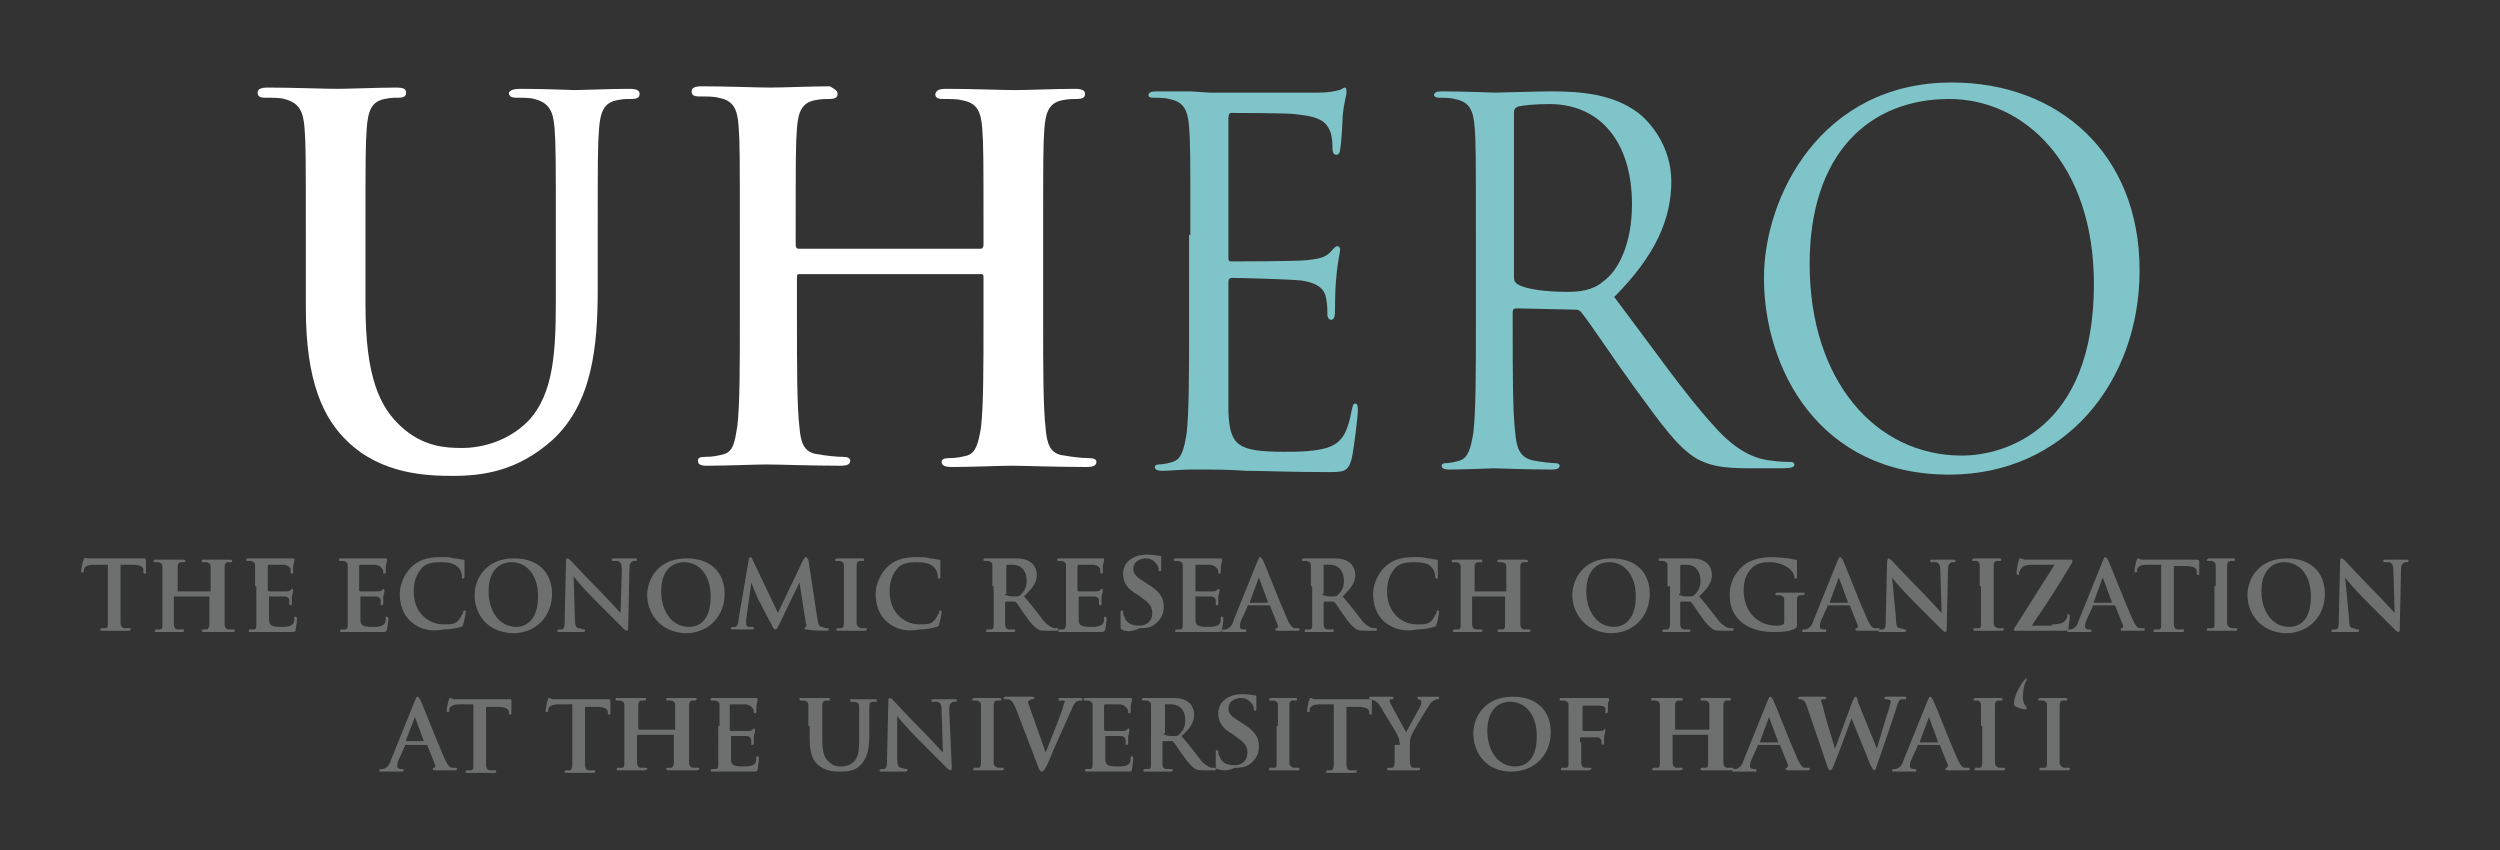 <?xml version="1.0" encoding="utf-8"?>
<!-- Generator: Adobe Illustrator 18.1.1, SVG Export Plug-In . SVG Version: 6.00 Build 0)  -->
<svg version="1.1" id="Layer_1" xmlns="http://www.w3.org/2000/svg" xmlns:xlink="http://www.w3.org/1999/xlink" x="0px" y="0px"
	 viewBox="0 0 197 67" enable-background="new 0 0 197 67" xml:space="preserve">
<rect x="0" y="0" width="197" height="67" fill="#333333" stroke="none"/>
<g>
	<path fill="#FFFFFF" d="M24.1,18.5c0-6,0-7.1-0.1-8.4c-0.1-1.3-0.4-2-1.6-2.3c-0.3-0.1-0.9-0.1-1.5-0.1c-0.4,0-0.6-0.1-0.6-0.4
		c0-0.3,0.3-0.4,0.8-0.4c2,0,4.4,0.1,5.5,0.1c0.9,0,3.3-0.1,4.6-0.1c0.6,0,0.8,0.1,0.8,0.4c0,0.3-0.2,0.4-0.6,0.4
		c-0.4,0-0.6,0-1.1,0.1c-1,0.2-1.3,0.9-1.4,2.3c-0.1,1.3-0.1,2.4-0.1,8.4V24c0,5.7,1.1,8.1,2.9,9.7c1.7,1.5,3.4,1.6,4.7,1.6
		c1.7,0,3.7-0.6,5.2-2.1c2.1-2.2,2.2-5.7,2.2-9.8v-4.9c0-6,0-7.1-0.1-8.4c-0.1-1.3-0.4-2-1.6-2.3c-0.3-0.1-0.9-0.1-1.4-0.1
		c-0.4,0-0.6-0.1-0.6-0.4C40.2,7.1,40.5,7,41,7c1.9,0,4.3,0.1,4.3,0.1c0.5,0,2.8-0.1,4.3-0.1c0.5,0,0.8,0.1,0.8,0.4
		c0,0.3-0.2,0.4-0.7,0.4c-0.4,0-0.6,0-1.1,0.1c-1,0.2-1.3,0.9-1.4,2.3c-0.1,1.3-0.1,2.4-0.1,8.4v4.2c0,4.4-0.4,9-3.6,11.9
		c-2.7,2.4-5.4,2.8-7.8,2.8c-2,0-5.6-0.1-8.3-2.7c-1.9-1.8-3.3-4.7-3.3-10.5V18.5z"/>
	<path fill="#FFFFFF" d="M77.3,19.6c0.1,0,0.2-0.1,0.2-0.3v-0.8c0-6,0-7.1-0.1-8.4c-0.1-1.3-0.4-2-1.6-2.2c-0.3-0.1-0.9-0.1-1.5-0.1
		c-0.4,0-0.6-0.1-0.6-0.4C73.8,7.1,74,7,74.6,7c2,0,4.4,0.1,5.4,0.1c0.9,0,3.3-0.1,4.7-0.1c0.5,0,0.8,0.1,0.8,0.4
		c0,0.3-0.2,0.4-0.7,0.4c-0.3,0-0.6,0-1.1,0.1c-1,0.2-1.3,0.9-1.4,2.2c-0.1,1.3-0.1,2.4-0.1,8.4v6.9c0,3.6,0,6.7,0.2,8.4
		c0.1,1.1,0.3,2,1.5,2.1c0.5,0.1,1.4,0.2,1.9,0.2c0.4,0,0.6,0.1,0.6,0.3c0,0.3-0.3,0.4-0.8,0.4c-2.4,0-4.8-0.1-5.9-0.1
		c-0.9,0-3.2,0.1-4.7,0.1c-0.5,0-0.8-0.1-0.8-0.4c0-0.2,0.2-0.3,0.6-0.3c0.6,0,1-0.1,1.4-0.2c0.7-0.2,0.9-1,1.1-2.2
		c0.2-1.7,0.2-4.8,0.2-8.4v-3.5c0-0.2-0.1-0.2-0.2-0.2H63c-0.1,0-0.2,0-0.2,0.2v3.5c0,3.6,0,6.7,0.2,8.4c0.1,1.1,0.3,2,1.5,2.1
		c0.5,0.1,1.4,0.2,1.9,0.2c0.4,0,0.6,0.1,0.6,0.3c0,0.3-0.3,0.4-0.7,0.4c-2.4,0-4.8-0.1-5.9-0.1c-0.9,0-3.2,0.1-4.7,0.1
		c-0.5,0-0.7-0.1-0.7-0.4c0-0.2,0.1-0.3,0.6-0.3c0.6,0,1-0.1,1.4-0.2c0.8-0.2,0.9-1,1.1-2.2c0.2-1.7,0.2-4.8,0.2-8.4v-6.9
		c0-6,0-7.1-0.1-8.4c-0.1-1.3-0.4-2-1.6-2.2c-0.3-0.1-0.9-0.1-1.5-0.1c-0.4,0-0.6-0.1-0.6-0.4c0-0.3,0.3-0.4,0.8-0.4
		c2,0,4.4,0.1,5.4,0.1c0.9,0,3.3-0.1,4.7-0.1C65.7,7,66,7.1,66,7.4c0,0.3-0.2,0.4-0.7,0.4c-0.3,0-0.6,0-1.1,0.1
		c-1,0.2-1.3,0.9-1.4,2.2c-0.1,1.3-0.1,2.4-0.1,8.4v0.8c0,0.2,0.1,0.3,0.2,0.3H77.3z"/>
	<path fill="#7FC4C9" d="M93.8,18.5c0-6.2,0-7.3-0.1-8.5c-0.1-1.3-0.4-2-1.6-2.2c-0.3-0.1-0.9-0.1-1.3-0.1c-0.2,0-0.3-0.1-0.3-0.2
		c0-0.2,0.2-0.3,0.6-0.3c0.9,0,1.9,0,2.7,0l1.5,0.1c0.3,0,7.7,0,8.6,0c0.7,0,1.3-0.1,1.6-0.2c0.2,0,0.3-0.2,0.5-0.2
		c0.1,0,0.1,0.2,0.1,0.4c0,0.3-0.2,0.7-0.3,1.9c0,0.4-0.1,2.1-0.2,2.6c0,0.2-0.1,0.4-0.3,0.4c-0.2,0-0.3-0.2-0.3-0.5
		c0-0.3,0-0.9-0.2-1.4c-0.3-0.6-0.6-1.1-2.7-1.3c-0.6-0.1-4.7-0.1-5.1-0.1c-0.1,0-0.2,0.1-0.2,0.4v10.9c0,0.3,0,0.4,0.2,0.4
		c0.5,0,5.1,0,6-0.1c0.9-0.1,1.4-0.2,1.8-0.6c0.3-0.3,0.4-0.5,0.6-0.5c0.1,0,0.2,0.1,0.2,0.3c0,0.2-0.2,0.9-0.3,2.2
		c-0.1,0.8-0.1,2.3-0.1,2.5c0,0.3,0,0.8-0.3,0.8c-0.2,0-0.3-0.2-0.3-0.4c0-0.4,0-0.8-0.1-1.3c-0.1-0.6-0.5-1.2-2-1.4
		c-1-0.1-4.7-0.2-5.4-0.2c-0.2,0-0.3,0.1-0.3,0.3v3.5c0,1.3,0,5.9,0,6.7c0.1,2.7,0.7,3.2,4.4,3.2c1,0,2.6,0,3.6-0.4
		c1-0.4,1.4-1.2,1.7-2.8c0.1-0.4,0.1-0.6,0.3-0.6c0.2,0,0.2,0.3,0.2,0.6c0,0.3-0.3,3-0.5,3.8c-0.3,1-0.6,1-2,1
		c-2.8,0-4.9-0.1-6.3-0.1c-1.5-0.1-2.4-0.1-2.9-0.1c-0.1,0-0.7,0-1.5,0c-0.8,0-1.6,0.1-2.2,0.1c-0.4,0-0.6-0.1-0.6-0.3
		c0-0.1,0.1-0.2,0.3-0.2c0.3,0,0.8-0.1,1.1-0.2c0.7-0.2,0.9-1,1.1-2.2c0.2-1.7,0.2-4.8,0.2-8.6V18.5z"/>
	<path fill="#7FC4C9" d="M119.3,21.9c0,0.2,0.1,0.4,0.3,0.5c0.6,0.4,2.3,0.6,3.9,0.6c0.9,0,2-0.1,2.8-0.8c1.3-0.9,2.3-3.1,2.3-6.1
		c0-4.9-2.5-7.9-6.5-7.9c-1.1,0-2.1,0.1-2.5,0.2c-0.2,0.1-0.3,0.2-0.3,0.5V21.9z M116.3,18.5c0-6.2,0-7.3-0.1-8.5
		c-0.1-1.3-0.4-2-1.6-2.2c-0.3-0.1-0.9-0.1-1.3-0.1c-0.1,0-0.3-0.1-0.3-0.2c0-0.2,0.2-0.3,0.6-0.3c1.7,0,4.1,0.1,4.2,0.1
		c0.4,0,3.3-0.1,4.4-0.1c2.4,0,4.9,0.2,6.9,1.7c0.9,0.7,2.6,2.6,2.6,5.4c0,2.9-1.2,5.8-4.5,9.1c3.1,4.1,5.6,7.7,7.8,10.1
		c2,2.3,3.6,2.7,4.6,2.8c0.7,0.1,1.2,0.1,1.5,0.1c0.2,0,0.3,0.1,0.3,0.2c0,0.2-0.2,0.3-0.9,0.3h-2.7c-2.1,0-3-0.2-4-0.7
		c-1.6-0.9-2.9-2.8-5.1-5.8c-1.6-2.2-3.3-4.8-4.1-5.8c-0.2-0.2-0.3-0.2-0.5-0.2l-4.6-0.1c-0.2,0-0.3,0.1-0.3,0.3v0.9
		c0,3.8,0,6.9,0.2,8.6c0.1,1.1,0.3,2,1.5,2.2c0.5,0.1,1.4,0.2,1.7,0.2c0.2,0,0.3,0.1,0.3,0.2c0,0.2-0.2,0.3-0.6,0.3
		c-2.1,0-4.4-0.1-4.6-0.1c0,0-2.4,0.1-3.5,0.1c-0.4,0-0.6-0.1-0.6-0.3c0-0.1,0.1-0.2,0.3-0.2c0.3,0,0.8-0.1,1.1-0.2
		c0.7-0.2,0.9-1,1.1-2.2c0.2-1.7,0.2-4.8,0.2-8.6V18.5z"/>
	<path fill="#7FC4C9" d="M154.6,35.9c3.4,0,10.4-2.1,10.4-13.5c0-9.5-5.5-14.6-11.4-14.6c-6.3,0-11,4.3-11,13
		C142.6,30,147.8,35.9,154.6,35.9 M153.8,6.5c8.4,0,14.8,5.6,14.8,14.8c0,8.8-5.9,16.1-15,16.1c-10.3,0-14.6-8.4-14.6-15.5
		C139,15.5,143.5,6.5,153.8,6.5"/>
	<path fill="#6E7070" d="M8.5,44.5l-1.1,0c-0.4,0-0.6,0.1-0.7,0.2c-0.1,0.1-0.1,0.2-0.1,0.3c0,0.1,0,0.1-0.1,0.1
		c-0.1,0-0.1,0-0.1-0.1c0-0.1,0.1-0.8,0.2-0.9c0-0.1,0-0.1,0.1-0.1C6.7,43.9,6.8,44,7,44c0.2,0,0.5,0,0.7,0h3c0.2,0,0.4,0,0.5,0
		c0.1,0,0.2,0,0.2,0c0,0,0.1,0,0.1,0.2c0,0.2,0,0.7,0,0.9c0,0.1,0,0.1-0.1,0.1c-0.1,0-0.1,0-0.1-0.2l0-0.1c0-0.2-0.2-0.4-0.9-0.4
		l-0.9,0v3c0,0.7,0,1.3,0,1.6c0,0.2,0.1,0.4,0.3,0.4c0.1,0,0.3,0,0.4,0c0.1,0,0.1,0,0.1,0.1c0,0.1-0.1,0.1-0.1,0.1c-0.5,0-1,0-1.2,0
		c-0.2,0-0.7,0-1,0c-0.1,0-0.1,0-0.1-0.1c0,0,0-0.1,0.1-0.1c0.1,0,0.2,0,0.3,0c0.2,0,0.2-0.2,0.2-0.4c0-0.3,0-0.9,0-1.6V44.5z"/>
	<path fill="#6E7070" d="M16.6,46.5C16.7,46.5,16.7,46.5,16.6,46.5l0-0.2c0-1.1,0-1.4,0-1.6c0-0.3-0.1-0.3-0.3-0.4
		c-0.1,0-0.2,0-0.3,0c-0.1,0-0.1,0-0.1-0.1c0-0.1,0.1-0.1,0.2-0.1c0.4,0,0.9,0,1.1,0c0.2,0,0.7,0,0.9,0c0.1,0,0.2,0,0.2,0.1
		c0,0.1-0.1,0.1-0.1,0.1c-0.1,0-0.1,0-0.2,0c-0.2,0-0.3,0.1-0.3,0.4c0,0.2,0,0.4,0,1.6v1.3c0,0.7,0,1.3,0,1.6c0,0.2,0.1,0.4,0.3,0.4
		c0.1,0,0.3,0,0.4,0c0.1,0,0.1,0,0.1,0.1c0,0.1-0.1,0.1-0.2,0.1c-0.5,0-1,0-1.2,0c-0.2,0-0.7,0-1,0c-0.1,0-0.2,0-0.2-0.1
		c0,0,0-0.1,0.1-0.1c0.1,0,0.2,0,0.3,0c0.1,0,0.2-0.2,0.2-0.4c0-0.3,0-0.9,0-1.6V47c0,0,0,0,0,0h-2.8c0,0,0,0,0,0v0.6
		c0,0.7,0,1.3,0,1.6c0,0.2,0.1,0.4,0.3,0.4c0.1,0,0.3,0,0.4,0c0.1,0,0.1,0,0.1,0.1c0,0.1-0.1,0.1-0.1,0.1c-0.5,0-1,0-1.2,0
		c-0.2,0-0.7,0-0.9,0c-0.1,0-0.1,0-0.1-0.1c0,0,0-0.1,0.1-0.1c0.1,0,0.2,0,0.3,0c0.2,0,0.2-0.2,0.2-0.4c0-0.3,0-0.9,0-1.6v-1.3
		c0-1.1,0-1.3,0-1.6c0-0.3-0.1-0.3-0.3-0.4c-0.1,0-0.2,0-0.3,0c-0.1,0-0.1,0-0.1-0.1c0-0.1,0.1-0.1,0.2-0.1c0.4,0,0.9,0,1.1,0
		c0.2,0,0.7,0,1,0c0.1,0,0.2,0,0.2,0.1c0,0.1,0,0.1-0.1,0.1c-0.1,0-0.1,0-0.2,0c-0.2,0-0.3,0.1-0.3,0.4c0,0.2,0,0.5,0,1.6v0.2
		c0,0,0,0.1,0,0.1H16.6z"/>
	<path fill="#6E7070" d="M20.1,46.2c0-1.1,0-1.3,0-1.6c0-0.3-0.1-0.3-0.3-0.4c-0.1,0-0.2,0-0.3,0c-0.1,0-0.1,0-0.1-0.1
		c0-0.1,0.1-0.1,0.2-0.1c0.4,0,0.9,0,1.1,0c0.2,0,1.9,0,2,0c0.1,0,0.3,0,0.3,0c0,0,0.1,0,0.1,0c0,0,0.1,0,0.1,0.1
		c0,0.1,0,0.1-0.1,0.5c0,0.1,0,0.4,0,0.5c0,0,0,0.1-0.1,0.1c-0.1,0-0.1,0-0.1-0.1c0-0.1,0-0.2,0-0.3c-0.1-0.1-0.1-0.2-0.5-0.3
		c-0.1,0-1,0-1.2,0c0,0-0.1,0-0.1,0.1v1.9c0,0,0,0.1,0.1,0.1c0.2,0,1.1,0,1.3,0c0.2,0,0.3,0,0.4-0.1c0.1-0.1,0.1-0.1,0.1-0.1
		c0,0,0.1,0,0.1,0.1c0,0,0,0.2-0.1,0.5c0,0.1,0,0.4,0,0.5c0,0.1,0,0.2-0.1,0.2c0,0-0.1,0-0.1-0.1c0-0.1,0-0.2,0-0.3
		c0-0.1-0.1-0.3-0.4-0.3c-0.1,0-1,0-1.2,0c0,0,0,0,0,0.1v0.6c0,0.3,0,0.9,0,1.1c0,0.5,0.2,0.6,1,0.6c0.2,0,0.5,0,0.7-0.1
		c0.2-0.1,0.3-0.2,0.3-0.6c0-0.1,0-0.1,0.1-0.1c0.1,0,0.1,0.1,0.1,0.2c0,0.2-0.1,0.7-0.1,0.8c0,0.2-0.1,0.2-0.4,0.2
		c-0.6,0-1,0-1.4,0c-0.4,0-0.6,0-0.9,0c-0.1,0-0.2,0-0.4,0c-0.2,0-0.4,0-0.5,0c-0.1,0-0.1,0-0.1-0.1c0,0,0-0.1,0.1-0.1
		c0.1,0,0.2,0,0.3,0c0.2,0,0.2-0.2,0.2-0.4c0-0.3,0-0.9,0-1.6V46.2z"/>
	<path fill="#6E7070" d="M27.4,46.2c0-1.1,0-1.3,0-1.6c0-0.3-0.1-0.3-0.3-0.4c-0.1,0-0.2,0-0.3,0c-0.1,0-0.1,0-0.1-0.1
		c0-0.1,0.1-0.1,0.2-0.1c0.4,0,0.9,0,1.1,0c0.2,0,1.9,0,2,0c0.1,0,0.3,0,0.3,0c0,0,0.1,0,0.1,0c0,0,0.1,0,0.1,0.1
		c0,0.1,0,0.1-0.1,0.5c0,0.1,0,0.4,0,0.5c0,0,0,0.1-0.1,0.1c-0.1,0-0.1,0-0.1-0.1c0-0.1,0-0.2-0.1-0.3c-0.1-0.1-0.1-0.2-0.5-0.3
		c-0.1,0-1,0-1.2,0c0,0-0.1,0-0.1,0.1v1.9c0,0,0,0.1,0.1,0.1c0.2,0,1.1,0,1.3,0c0.2,0,0.3,0,0.4-0.1c0.1-0.1,0.1-0.1,0.1-0.1
		c0,0,0.1,0,0.1,0.1c0,0,0,0.2-0.1,0.5c0,0.1,0,0.4,0,0.5c0,0.1,0,0.2-0.1,0.2c-0.1,0-0.1,0-0.1-0.1c0-0.1,0-0.2,0-0.3
		c0-0.1-0.1-0.3-0.4-0.3c-0.1,0-1,0-1.2,0c0,0,0,0,0,0.1v0.6c0,0.3,0,0.9,0,1.1c0,0.5,0.2,0.6,1,0.6c0.2,0,0.5,0,0.7-0.1
		c0.2-0.1,0.3-0.2,0.3-0.6c0-0.1,0-0.1,0.1-0.1c0.1,0,0.1,0.1,0.1,0.2c0,0.2-0.1,0.7-0.1,0.8c-0.1,0.2-0.1,0.2-0.4,0.2
		c-0.6,0-1,0-1.4,0c-0.4,0-0.6,0-0.9,0c-0.1,0-0.2,0-0.4,0c-0.2,0-0.4,0-0.5,0c-0.1,0-0.1,0-0.1-0.1c0,0,0-0.1,0.1-0.1
		c0.1,0,0.2,0,0.3,0c0.2,0,0.2-0.2,0.2-0.4c0-0.3,0-0.9,0-1.6V46.2z"/>
	<path fill="#6E7070" d="M32.4,49c-0.7-0.6-0.9-1.5-0.9-2.2c0-0.5,0.2-1.4,0.9-2.1c0.5-0.5,1.2-0.8,2.3-0.8c0.5,0,0.7,0,1.1,0.1
		c0.3,0,0.5,0.1,0.7,0.1c0.1,0,0.1,0,0.1,0.1c0,0.1,0,0.2,0,0.4c0,0.2,0,0.7,0,0.8c0,0.1,0,0.2-0.1,0.2c-0.1,0-0.1-0.1-0.1-0.2
		c0-0.2-0.1-0.5-0.3-0.7c-0.3-0.3-0.7-0.4-1.4-0.4c-0.6,0-1.1,0.1-1.4,0.4c-0.5,0.5-0.7,1.2-0.7,1.9c0,1.8,1.3,2.6,2.3,2.6
		c0.7,0,1,0,1.3-0.4c0.1-0.1,0.2-0.4,0.3-0.5c0-0.1,0-0.2,0.1-0.2c0.1,0,0.1,0.1,0.1,0.1c0,0.1-0.1,0.7-0.2,1c0,0.1-0.1,0.2-0.2,0.2
		c-0.3,0.1-0.9,0.2-1.3,0.2C33.9,49.8,33.1,49.6,32.4,49"/>
	<path fill="#6E7070" d="M42.4,47c0-1.7-0.9-2.7-2.1-2.7c-0.8,0-1.8,0.5-1.8,2.3c0,1.5,0.8,2.8,2.2,2.8C41.2,49.4,42.4,49.1,42.4,47
		 M37.4,46.9c0-1.3,0.9-2.9,3.1-2.9c1.9,0,3,1.1,3,2.8c0,1.7-1.2,3.1-3.1,3.1C38.2,49.8,37.4,48.2,37.4,46.9"/>
	<path fill="#6E7070" d="M45.3,48.7c0,0.6,0.1,0.8,0.3,0.8c0.1,0,0.3,0.1,0.4,0.1c0.1,0,0.1,0,0.1,0.1c0,0.1-0.1,0.1-0.2,0.1
		c-0.5,0-0.8,0-1,0c-0.1,0-0.4,0-0.8,0c-0.1,0-0.2,0-0.2-0.1c0,0,0.1-0.1,0.1-0.1c0.1,0,0.2,0,0.3,0c0.2-0.1,0.2-0.3,0.2-0.9
		l0.1-4.4c0-0.2,0-0.3,0.1-0.3c0.1,0,0.2,0.1,0.3,0.2c0.1,0.1,1.2,1.3,2.3,2.4c0.5,0.5,1.5,1.6,1.6,1.7h0L49,44.9
		c0-0.5-0.1-0.6-0.3-0.7c-0.1,0-0.3,0-0.4,0c-0.1,0-0.1,0-0.1-0.1c0-0.1,0.1-0.1,0.2-0.1c0.4,0,0.8,0,0.9,0c0.1,0,0.4,0,0.7,0
		c0.1,0,0.2,0,0.2,0.1c0,0,0,0.1-0.1,0.1c-0.1,0-0.1,0-0.2,0c-0.2,0.1-0.3,0.2-0.3,0.6l-0.1,4.7c0,0.2-0.1,0.2-0.1,0.2
		c-0.1,0-0.2-0.1-0.3-0.2c-0.5-0.5-1.4-1.4-2.2-2.2c-0.8-0.8-1.6-1.7-1.7-1.9h0L45.3,48.7z"/>
	<path fill="#6E7070" d="M56,47c0-1.7-0.9-2.7-2.1-2.7c-0.8,0-1.8,0.5-1.8,2.3c0,1.5,0.8,2.8,2.2,2.8C54.9,49.4,56,49.1,56,47
		 M51,46.9c0-1.3,0.9-2.9,3.1-2.9c1.9,0,3,1.1,3,2.8c0,1.7-1.2,3.1-3.1,3.1C51.9,49.8,51,48.2,51,46.9"/>
	<path fill="#6E7070" d="M59,44.1c0-0.1,0.1-0.2,0.1-0.2c0.1,0,0.1,0,0.2,0.2l2,4.2l2-4.2c0.1-0.1,0.1-0.2,0.2-0.2
		c0.1,0,0.1,0.1,0.2,0.2l0.7,4.6c0.1,0.5,0.1,0.7,0.4,0.7c0.2,0.1,0.3,0.1,0.4,0.1c0.1,0,0.1,0,0.1,0.1c0,0.1-0.1,0.1-0.2,0.1
		c-0.2,0-1.2,0-1.5-0.1c-0.2,0-0.2,0-0.2-0.1c0,0,0-0.1,0.1-0.1c0,0,0.1-0.1,0-0.3L63,45.9h0l-1.6,3.3c-0.2,0.4-0.2,0.4-0.3,0.4
		c-0.1,0-0.2-0.1-0.3-0.4c-0.2-0.3-0.8-1.5-0.9-1.7c-0.1-0.1-0.5-1.1-0.7-1.6h0l-0.4,2.9c0,0.1,0,0.2,0,0.4c0,0.1,0.1,0.2,0.2,0.2
		c0.1,0,0.2,0,0.3,0c0.1,0,0.1,0,0.1,0.1c0,0.1-0.1,0.1-0.2,0.1c-0.3,0-0.6,0-0.8,0c-0.1,0-0.5,0-0.7,0c-0.1,0-0.1,0-0.1-0.1
		c0,0,0-0.1,0.1-0.1c0.1,0,0.1,0,0.2,0c0.2,0,0.3-0.3,0.3-0.6L59,44.1z"/>
	<path fill="#6E7070" d="M66.5,46.2c0-1.1,0-1.3,0-1.6c0-0.3-0.1-0.3-0.3-0.4c-0.1,0-0.2,0-0.3,0c-0.1,0-0.1,0-0.1-0.1
		c0,0,0.1-0.1,0.2-0.1c0.3,0,0.8,0,1,0c0.2,0,0.7,0,0.9,0c0.1,0,0.2,0,0.2,0.1c0,0.1,0,0.1-0.1,0.1c-0.1,0-0.1,0-0.2,0
		c-0.2,0-0.3,0.1-0.3,0.4c0,0.2,0,0.5,0,1.6v1.3c0,0.7,0,1.3,0,1.6c0,0.2,0.1,0.3,0.3,0.4c0.1,0,0.3,0,0.4,0c0.1,0,0.1,0,0.1,0.1
		c0,0.1-0.1,0.1-0.1,0.1c-0.5,0-1,0-1.2,0c-0.2,0-0.7,0-1,0c-0.1,0-0.1,0-0.1-0.1c0,0,0-0.1,0.1-0.1c0.1,0,0.2,0,0.3,0
		c0.1,0,0.2-0.1,0.2-0.4c0-0.3,0-0.9,0-1.6V46.2z"/>
	<path fill="#6E7070" d="M69.9,49c-0.7-0.6-0.9-1.5-0.9-2.2c0-0.5,0.2-1.4,0.9-2.1c0.5-0.5,1.2-0.8,2.3-0.8c0.5,0,0.7,0,1.1,0.1
		c0.3,0,0.5,0.1,0.7,0.1c0.1,0,0.1,0,0.1,0.1c0,0.1,0,0.2,0,0.4c0,0.2,0,0.7,0,0.8c0,0.1,0,0.2-0.1,0.2c-0.1,0-0.1-0.1-0.1-0.2
		c0-0.2-0.1-0.5-0.3-0.7c-0.3-0.3-0.7-0.4-1.4-0.4c-0.6,0-1.1,0.1-1.4,0.4c-0.5,0.5-0.7,1.2-0.7,1.9c0,1.8,1.3,2.6,2.3,2.6
		c0.7,0,1,0,1.3-0.4c0.1-0.1,0.2-0.4,0.3-0.5c0-0.1,0-0.2,0.1-0.2c0.1,0,0.1,0.1,0.1,0.1c0,0.1-0.1,0.7-0.2,1c0,0.1-0.1,0.2-0.2,0.2
		c-0.3,0.1-0.9,0.2-1.3,0.2C71.4,49.8,70.6,49.6,69.9,49"/>
	<path fill="#6E7070" d="M79.2,46.8c0,0.1,0,0.1,0.1,0.1c0.2,0.1,0.4,0.1,0.6,0.1c0.3,0,0.4,0,0.5-0.1c0.2-0.2,0.5-0.5,0.5-1.1
		c0-1.1-0.7-1.3-1.1-1.3c-0.2,0-0.4,0-0.4,0c0,0-0.1,0-0.1,0.1V46.8z M78.2,46.2c0-1.1,0-1.3,0-1.6c0-0.3-0.1-0.3-0.3-0.4
		c-0.1,0-0.2,0-0.3,0c-0.1,0-0.1,0-0.1-0.1c0-0.1,0.1-0.1,0.2-0.1c0.4,0,0.9,0,1,0c0.3,0,0.9,0,1.1,0c0.5,0,1,0,1.4,0.3
		c0.2,0.1,0.5,0.5,0.5,1c0,0.6-0.3,1-1,1.7c0.7,0.8,1.2,1.5,1.6,2c0.4,0.4,0.7,0.5,0.8,0.5c0.1,0,0.1,0,0.2,0c0.1,0,0.1,0,0.1,0.1
		c0,0.1-0.1,0.1-0.1,0.1h-0.7c-0.4,0-0.6,0-0.8-0.1c-0.3-0.2-0.6-0.5-1-1.1c-0.3-0.4-0.6-0.9-0.7-1c0,0-0.1-0.1-0.1-0.1l-0.7,0
		c0,0-0.1,0-0.1,0.1v0.1c0,0.7,0,1.3,0,1.6c0,0.2,0.1,0.4,0.3,0.4c0.1,0,0.3,0,0.4,0c0.1,0,0.1,0,0.1,0.1c0,0.1-0.1,0.1-0.2,0.1
		c-0.4,0-1,0-1.1,0c-0.1,0-0.6,0-0.9,0c-0.1,0-0.1,0-0.1-0.1c0,0,0-0.1,0.1-0.1c0.1,0,0.2,0,0.3,0c0.2,0,0.2-0.2,0.2-0.4
		c0-0.3,0-0.9,0-1.6V46.2z"/>
	<path fill="#6E7070" d="M84,46.2c0-1.1,0-1.3,0-1.6c0-0.3-0.1-0.3-0.3-0.4c-0.1,0-0.2,0-0.3,0c-0.1,0-0.1,0-0.1-0.1
		c0-0.1,0.1-0.1,0.2-0.1c0.4,0,0.9,0,1.1,0c0.2,0,1.9,0,2,0c0.1,0,0.3,0,0.3,0c0,0,0.1,0,0.1,0c0,0,0,0,0,0.1c0,0.1,0,0.1-0.1,0.5
		c0,0.1,0,0.4,0,0.5c0,0,0,0.1-0.1,0.1c0,0-0.1,0-0.1-0.1c0-0.1,0-0.2,0-0.3c-0.1-0.1-0.1-0.2-0.5-0.3c-0.1,0-1,0-1.2,0
		c0,0-0.1,0-0.1,0.1v1.9c0,0,0,0.1,0.1,0.1c0.2,0,1.1,0,1.3,0c0.2,0,0.3,0,0.4-0.1c0.1-0.1,0.1-0.1,0.1-0.1c0,0,0.1,0,0.1,0.1
		c0,0,0,0.2-0.1,0.5c0,0.1,0,0.4,0,0.5c0,0.1,0,0.2-0.1,0.2c0,0-0.1,0-0.1-0.1c0-0.1,0-0.2,0-0.3c0-0.1-0.1-0.3-0.4-0.3
		c-0.1,0-1,0-1.2,0c0,0,0,0,0,0.1v0.6c0,0.3,0,0.9,0,1.1c0,0.5,0.2,0.6,1,0.6c0.2,0,0.5,0,0.7-0.1c0.2-0.1,0.3-0.2,0.3-0.6
		c0-0.1,0-0.1,0.1-0.1c0.1,0,0.1,0.1,0.1,0.2c0,0.2-0.1,0.7-0.1,0.8c-0.1,0.2-0.1,0.2-0.4,0.2c-0.6,0-1,0-1.4,0c-0.4,0-0.6,0-0.9,0
		c-0.1,0-0.2,0-0.4,0c-0.2,0-0.4,0-0.5,0c-0.1,0-0.1,0-0.1-0.1c0,0,0-0.1,0.1-0.1c0.1,0,0.2,0,0.3,0c0.1,0,0.2-0.2,0.2-0.4
		c0-0.3,0-0.9,0-1.6V46.2z"/>
	<path fill="#6E7070" d="M88.4,49.6c-0.1,0-0.1-0.1-0.1-0.3c0-0.4,0-0.9,0-1c0-0.1,0-0.2,0.1-0.2c0.1,0,0.1,0.1,0.1,0.1
		c0,0.1,0,0.3,0.1,0.4c0.2,0.6,0.7,0.7,1.2,0.7c0.6,0,1-0.4,1-1c0-0.3-0.1-0.7-0.7-1.1l-0.4-0.3c-0.9-0.5-1.2-1-1.2-1.7
		c0-0.9,0.8-1.5,1.9-1.5c0.5,0,0.9,0.1,1,0.1c0.1,0,0.1,0,0.1,0.1c0,0.1,0,0.3,0,0.9c0,0.2,0,0.2-0.1,0.2c-0.1,0-0.1,0-0.1-0.1
		c0-0.1,0-0.3-0.2-0.5c-0.1-0.1-0.3-0.4-0.8-0.4c-0.5,0-1,0.3-1,0.8c0,0.3,0.1,0.6,0.8,1l0.3,0.2c1,0.6,1.3,1.1,1.3,1.8
		c0,0.6-0.2,1-0.7,1.4c-0.4,0.3-0.8,0.3-1.2,0.3C89.2,49.8,88.7,49.8,88.4,49.6"/>
	<path fill="#6E7070" d="M93.2,46.2c0-1.1,0-1.3,0-1.6c0-0.3-0.1-0.3-0.3-0.4c-0.1,0-0.2,0-0.3,0c-0.1,0-0.1,0-0.1-0.1
		c0-0.1,0.1-0.1,0.2-0.1c0.4,0,0.9,0,1.1,0c0.2,0,1.9,0,2,0c0.1,0,0.2,0,0.3,0c0,0,0.1,0,0.1,0c0,0,0.1,0,0.1,0.1
		c0,0.1,0,0.1-0.1,0.5c0,0.1,0,0.4,0,0.5c0,0,0,0.1-0.1,0.1c-0.1,0-0.1,0-0.1-0.1c0-0.1,0-0.2-0.1-0.3c-0.1-0.1-0.1-0.2-0.5-0.3
		c-0.1,0-1,0-1.2,0c0,0,0,0,0,0.1v1.9c0,0,0,0.1,0,0.1c0.2,0,1.1,0,1.3,0c0.2,0,0.3,0,0.4-0.1c0.1-0.1,0.1-0.1,0.1-0.1
		c0,0,0.1,0,0.1,0.1c0,0,0,0.2-0.1,0.5c0,0.1,0,0.4,0,0.5c0,0.1,0,0.2-0.1,0.2c-0.1,0-0.1,0-0.1-0.1c0-0.1,0-0.2,0-0.3
		c0-0.1-0.1-0.3-0.4-0.3c-0.1,0-1,0-1.2,0c0,0,0,0,0,0.1v0.6c0,0.3,0,0.9,0,1.1c0,0.5,0.2,0.6,1,0.6c0.2,0,0.5,0,0.7-0.1
		c0.2-0.1,0.3-0.2,0.3-0.6c0-0.1,0-0.1,0.1-0.1c0.1,0,0.1,0.1,0.1,0.2c0,0.2-0.1,0.7-0.1,0.8c0,0.2-0.1,0.2-0.4,0.2
		c-0.6,0-1,0-1.4,0c-0.4,0-0.6,0-0.9,0c-0.1,0-0.2,0-0.4,0c-0.2,0-0.4,0-0.5,0c-0.1,0-0.1,0-0.1-0.1c0,0,0-0.1,0.1-0.1
		c0.1,0,0.2,0,0.3,0c0.2,0,0.2-0.2,0.2-0.4c0-0.3,0-0.9,0-1.6V46.2z"/>
	<path fill="#6E7070" d="M99.9,47.4C99.9,47.4,99.9,47.4,99.9,47.4l-0.7-1.9c0,0,0-0.1,0-0.1c0,0,0,0,0,0.1l-0.7,1.9
		c0,0,0,0.1,0,0.1H99.9z M98.3,47.8C98.3,47.8,98.3,47.8,98.3,47.8l-0.5,1.1c-0.1,0.2-0.1,0.4-0.1,0.5c0,0.1,0.1,0.2,0.3,0.2h0.1
		c0.1,0,0.1,0,0.1,0.1c0,0.1,0,0.1-0.1,0.1c-0.2,0-0.6,0-0.8,0c-0.1,0-0.5,0-0.9,0c-0.1,0-0.1,0-0.1-0.1c0,0,0-0.1,0.1-0.1
		c0.1,0,0.1,0,0.2,0c0.3-0.1,0.5-0.3,0.6-0.7l1.9-4.7c0.1-0.2,0.1-0.3,0.2-0.3c0.1,0,0.1,0.1,0.2,0.2c0.2,0.4,1.4,3.5,1.9,4.6
		c0.3,0.7,0.5,0.8,0.6,0.8c0.1,0,0.2,0,0.3,0c0.1,0,0.1,0,0.1,0.1c0,0.1,0,0.1-0.3,0.1c-0.3,0-0.8,0-1.4,0c-0.1,0-0.2,0-0.2-0.1
		c0,0,0-0.1,0.1-0.1c0.1,0,0.1-0.1,0.1-0.2l-0.6-1.5c0,0,0-0.1-0.1-0.1H98.3z"/>
	<path fill="#6E7070" d="M104.2,46.8c0,0.1,0,0.1,0.1,0.1c0.2,0.1,0.4,0.1,0.6,0.1c0.3,0,0.4,0,0.5-0.1c0.2-0.2,0.5-0.5,0.5-1.1
		c0-1.1-0.7-1.3-1.1-1.3c-0.2,0-0.4,0-0.4,0c-0.1,0-0.1,0-0.1,0.1V46.8z M103.3,46.2c0-1.1,0-1.3,0-1.6c0-0.3-0.1-0.3-0.3-0.4
		c-0.1,0-0.2,0-0.3,0c-0.1,0-0.1,0-0.1-0.1c0-0.1,0.1-0.1,0.2-0.1c0.4,0,0.9,0,1,0c0.3,0,0.9,0,1.1,0c0.5,0,1,0,1.4,0.3
		c0.2,0.1,0.5,0.5,0.5,1c0,0.6-0.3,1-1,1.7c0.7,0.8,1.2,1.5,1.6,2c0.4,0.4,0.7,0.5,0.8,0.5c0.1,0,0.1,0,0.2,0c0.1,0,0.1,0,0.1,0.1
		c0,0.1,0,0.1-0.1,0.1h-0.7c-0.4,0-0.6,0-0.8-0.1c-0.3-0.2-0.6-0.5-1-1.1c-0.3-0.4-0.6-0.9-0.7-1c0,0-0.1-0.1-0.1-0.1l-0.7,0
		c0,0-0.1,0-0.1,0.1v0.1c0,0.7,0,1.3,0,1.6c0,0.2,0.1,0.4,0.3,0.4c0.1,0,0.3,0,0.4,0c0.1,0,0.1,0,0.1,0.1c0,0.1-0.1,0.1-0.2,0.1
		c-0.4,0-1,0-1.1,0c-0.1,0-0.6,0-0.9,0c-0.1,0-0.1,0-0.1-0.1c0,0,0-0.1,0.1-0.1c0.1,0,0.2,0,0.3,0c0.2,0,0.2-0.2,0.2-0.4
		c0-0.3,0-0.9,0-1.6V46.2z"/>
	<path fill="#6E7070" d="M109.1,49c-0.7-0.6-0.9-1.5-0.9-2.2c0-0.5,0.2-1.4,0.9-2.1c0.5-0.5,1.2-0.8,2.3-0.8c0.5,0,0.7,0,1.1,0.1
		c0.3,0,0.5,0.1,0.7,0.1c0.1,0,0.1,0,0.1,0.1c0,0.1,0,0.2,0,0.4c0,0.2,0,0.7,0,0.8c0,0.1,0,0.2-0.1,0.2c-0.1,0-0.1-0.1-0.1-0.2
		c0-0.2-0.1-0.5-0.3-0.7c-0.2-0.3-0.7-0.4-1.4-0.4c-0.6,0-1.1,0.1-1.4,0.4c-0.5,0.5-0.7,1.2-0.7,1.9c0,1.8,1.3,2.6,2.3,2.6
		c0.7,0,1,0,1.3-0.4c0.1-0.1,0.2-0.4,0.3-0.5c0-0.1,0-0.2,0.1-0.2c0.1,0,0.1,0.1,0.1,0.1c0,0.1-0.1,0.7-0.2,1c0,0.1-0.1,0.2-0.2,0.2
		c-0.3,0.1-0.9,0.2-1.3,0.2C110.7,49.8,109.8,49.6,109.1,49"/>
	<path fill="#6E7070" d="M118.7,46.5C118.8,46.5,118.8,46.5,118.7,46.5l0-0.2c0-1.1,0-1.4,0-1.6c0-0.3-0.1-0.3-0.3-0.4
		c-0.1,0-0.2,0-0.3,0c-0.1,0-0.1,0-0.1-0.1c0-0.1,0-0.1,0.2-0.1c0.4,0,0.9,0,1.1,0c0.2,0,0.7,0,0.9,0c0.1,0,0.2,0,0.2,0.1
		c0,0.1,0,0.1-0.1,0.1c-0.1,0-0.1,0-0.2,0c-0.2,0-0.3,0.1-0.3,0.4c0,0.2,0,0.4,0,1.6v1.3c0,0.7,0,1.3,0,1.6c0,0.2,0.1,0.4,0.3,0.4
		c0.1,0,0.3,0,0.4,0c0.1,0,0.1,0,0.1,0.1c0,0.1-0.1,0.1-0.2,0.1c-0.5,0-1,0-1.2,0c-0.2,0-0.7,0-1,0c-0.1,0-0.2,0-0.2-0.1
		c0,0,0-0.1,0.1-0.1c0.1,0,0.2,0,0.3,0c0.2,0,0.2-0.2,0.2-0.4c0-0.3,0-0.9,0-1.6V47c0,0,0,0,0,0H116c0,0,0,0,0,0v0.6
		c0,0.7,0,1.3,0,1.6c0,0.2,0.1,0.4,0.3,0.4c0.1,0,0.3,0,0.4,0c0.1,0,0.1,0,0.1,0.1c0,0.1-0.1,0.1-0.1,0.1c-0.5,0-1,0-1.2,0
		c-0.2,0-0.7,0-0.9,0c-0.1,0-0.1,0-0.1-0.1c0,0,0-0.1,0.1-0.1c0.1,0,0.2,0,0.3,0c0.2,0,0.2-0.2,0.2-0.4c0-0.3,0-0.9,0-1.6v-1.3
		c0-1.1,0-1.3,0-1.6c0-0.3-0.1-0.3-0.3-0.4c-0.1,0-0.2,0-0.3,0c-0.1,0-0.1,0-0.1-0.1c0-0.1,0.1-0.1,0.2-0.1c0.4,0,0.9,0,1.1,0
		c0.2,0,0.7,0,1,0c0.1,0,0.1,0,0.1,0.1c0,0.1,0,0.1-0.1,0.1c-0.1,0-0.1,0-0.2,0c-0.2,0-0.3,0.1-0.3,0.4c0,0.2,0,0.5,0,1.6v0.2
		c0,0,0,0.1,0,0.1H118.7z"/>
	<path fill="#6E7070" d="M128.9,47c0-1.7-0.9-2.7-2.1-2.7c-0.8,0-1.8,0.5-1.8,2.3c0,1.5,0.8,2.8,2.2,2.8
		C127.7,49.4,128.9,49.1,128.9,47 M123.9,46.9c0-1.3,0.9-2.9,3.1-2.9c1.9,0,3,1.1,3,2.8c0,1.7-1.2,3.1-3.1,3.1
		C124.8,49.8,123.9,48.2,123.9,46.9"/>
	<path fill="#6E7070" d="M132.3,46.8c0,0.1,0,0.1,0.1,0.1c0.2,0.1,0.4,0.1,0.6,0.1c0.3,0,0.4,0,0.5-0.1c0.2-0.2,0.5-0.5,0.5-1.1
		c0-1.1-0.7-1.3-1.1-1.3c-0.2,0-0.4,0-0.4,0c0,0-0.1,0-0.1,0.1V46.8z M131.4,46.2c0-1.1,0-1.3,0-1.6c0-0.3-0.1-0.3-0.3-0.4
		c-0.1,0-0.2,0-0.3,0c-0.1,0-0.1,0-0.1-0.1c0-0.1,0.1-0.1,0.2-0.1c0.4,0,0.9,0,1,0c0.3,0,0.9,0,1.1,0c0.5,0,1,0,1.4,0.3
		c0.2,0.1,0.5,0.5,0.5,1c0,0.6-0.3,1-1,1.7c0.7,0.8,1.2,1.5,1.6,2c0.4,0.4,0.7,0.5,0.8,0.5c0.1,0,0.1,0,0.2,0c0.1,0,0.1,0,0.1,0.1
		c0,0.1,0,0.1-0.1,0.1h-0.7c-0.4,0-0.6,0-0.8-0.1c-0.3-0.2-0.6-0.5-1-1.1c-0.3-0.4-0.6-0.9-0.7-1c0,0-0.1-0.1-0.1-0.1l-0.7,0
		c0,0-0.1,0-0.1,0.1v0.1c0,0.7,0,1.3,0,1.6c0,0.2,0.1,0.4,0.3,0.4c0.1,0,0.3,0,0.4,0c0.1,0,0.1,0,0.1,0.1c0,0.1-0.1,0.1-0.1,0.1
		c-0.4,0-1,0-1.1,0c-0.1,0-0.6,0-0.9,0c-0.1,0-0.1,0-0.1-0.1c0,0,0-0.1,0.1-0.1c0.1,0,0.2,0,0.3,0c0.1,0,0.2-0.2,0.2-0.4
		c0-0.3,0-0.9,0-1.6V46.2z"/>
	<path fill="#6E7070" d="M141.6,49.2c0,0.2,0,0.2-0.1,0.3c-0.5,0.3-1.2,0.3-1.8,0.3c-1.8,0-3.4-0.9-3.4-2.9c0-1.2,0.6-2,1.3-2.5
		c0.7-0.4,1.4-0.5,2-0.5c0.5,0,1.2,0.1,1.3,0.1c0.2,0,0.4,0.1,0.6,0.1c0.1,0,0.1,0,0.1,0.1c0,0.1,0,0.3,0,1.2c0,0.1,0,0.2-0.1,0.2
		c0,0-0.1,0-0.1-0.1c0-0.2-0.1-0.4-0.3-0.6c-0.2-0.2-0.8-0.6-1.6-0.6c-0.4,0-0.9,0-1.4,0.4c-0.4,0.4-0.7,0.9-0.7,1.8
		c0,1.6,1,2.8,2.6,2.8c0.2,0,0.3,0,0.5-0.1c0.1,0,0.1-0.1,0.1-0.3v-0.7c0-0.4,0-0.7,0-0.9c0-0.3-0.1-0.3-0.3-0.4c-0.1,0-0.2,0-0.3,0
		c-0.1,0-0.1,0-0.1-0.1c0-0.1,0.1-0.1,0.2-0.1c0.4,0,0.9,0,1.1,0c0.2,0,0.6,0,0.9,0c0.1,0,0.1,0,0.1,0.1c0,0,0,0.1-0.1,0.1
		c-0.1,0-0.1,0-0.2,0c-0.2,0-0.3,0.1-0.3,0.4c0,0.2,0,0.5,0,0.9V49.2z"/>
	<path fill="#6E7070" d="M145.6,47.4C145.6,47.4,145.6,47.4,145.6,47.4l-0.7-1.9c0,0,0-0.1,0-0.1c0,0,0,0,0,0.1l-0.7,1.9
		c0,0,0,0.1,0,0.1H145.6z M144,47.8C143.9,47.8,143.9,47.8,144,47.8l-0.5,1.1c-0.1,0.2-0.1,0.4-0.1,0.5c0,0.1,0.1,0.2,0.3,0.2h0.1
		c0.1,0,0.1,0,0.1,0.1c0,0.1,0,0.1-0.1,0.1c-0.2,0-0.6,0-0.8,0c-0.1,0-0.5,0-0.9,0c-0.1,0-0.1,0-0.1-0.1c0,0,0-0.1,0.1-0.1
		c0.1,0,0.2,0,0.2,0c0.3-0.1,0.5-0.3,0.6-0.7l1.9-4.7c0.1-0.2,0.1-0.3,0.2-0.3c0.1,0,0.1,0.1,0.2,0.2c0.2,0.4,1.4,3.5,1.9,4.6
		c0.3,0.7,0.5,0.8,0.6,0.8c0.1,0,0.2,0,0.3,0c0.1,0,0.1,0,0.1,0.1c0,0.1,0,0.1-0.3,0.1c-0.3,0-0.8,0-1.4,0c-0.1,0-0.2,0-0.2-0.1
		c0,0,0-0.1,0.1-0.1c0.1,0,0.1-0.1,0.1-0.2l-0.6-1.5c0,0,0-0.1-0.1-0.1H144z"/>
	<path fill="#6E7070" d="M149.4,48.7c0,0.6,0.1,0.8,0.3,0.8c0.1,0,0.3,0.1,0.4,0.1c0.1,0,0.1,0,0.1,0.1c0,0.1-0.1,0.1-0.2,0.1
		c-0.5,0-0.8,0-1,0c-0.1,0-0.4,0-0.8,0c-0.1,0-0.2,0-0.2-0.1c0,0,0.1-0.1,0.1-0.1c0.1,0,0.2,0,0.3,0c0.2-0.1,0.2-0.3,0.2-0.9
		l0.1-4.4c0-0.2,0.1-0.3,0.1-0.3c0.1,0,0.2,0.1,0.3,0.2c0.1,0.1,1.2,1.3,2.3,2.4c0.5,0.5,1.5,1.6,1.6,1.7h0l-0.1-3.3
		c0-0.5-0.1-0.6-0.3-0.7c-0.1,0-0.3,0-0.4,0c-0.1,0-0.1,0-0.1-0.1c0-0.1,0.1-0.1,0.2-0.1c0.4,0,0.8,0,0.9,0c0.1,0,0.4,0,0.7,0
		c0.1,0,0.2,0,0.2,0.1c0,0,0,0.1-0.1,0.1c-0.1,0-0.1,0-0.2,0c-0.2,0.1-0.3,0.2-0.3,0.6l-0.1,4.7c0,0.2-0.1,0.2-0.1,0.2
		c-0.1,0-0.2-0.1-0.3-0.2c-0.5-0.5-1.4-1.4-2.2-2.2c-0.8-0.8-1.6-1.7-1.7-1.9h0L149.4,48.7z"/>
	<path fill="#6E7070" d="M156,46.2c0-1.1,0-1.3,0-1.6c0-0.3-0.1-0.3-0.2-0.4c-0.1,0-0.2,0-0.3,0c-0.1,0-0.1,0-0.1-0.1
		c0,0,0.1-0.1,0.2-0.1c0.3,0,0.8,0,1,0c0.2,0,0.7,0,0.9,0c0.1,0,0.2,0,0.2,0.1c0,0.1,0,0.1-0.1,0.1c-0.1,0-0.1,0-0.2,0
		c-0.2,0-0.3,0.1-0.3,0.4c0,0.2,0,0.5,0,1.6v1.3c0,0.7,0,1.3,0,1.6c0,0.2,0.1,0.3,0.3,0.4c0.1,0,0.3,0,0.4,0c0.1,0,0.1,0,0.1,0.1
		c0,0.1-0.1,0.1-0.1,0.1c-0.5,0-1,0-1.2,0c-0.2,0-0.7,0-1,0c-0.1,0-0.1,0-0.1-0.1c0,0,0-0.1,0.1-0.1c0.1,0,0.2,0,0.3,0
		c0.2,0,0.2-0.1,0.2-0.4c0-0.3,0-0.9,0-1.6V46.2z"/>
	<path fill="#6E7070" d="M161.7,49.2c0.8,0,1-0.2,1.1-0.4c0.1-0.1,0.1-0.2,0.1-0.3c0-0.1,0-0.1,0.1-0.1c0.1,0,0.1,0.1,0.1,0.2
		c0,0.2-0.1,0.7-0.1,0.9c0,0.1-0.1,0.2-0.2,0.2c-1.2,0-2.5,0-4,0c-0.1,0-0.1,0-0.1-0.1c0,0,0-0.1,0.1-0.2c1-1.6,2.1-3.3,3.1-4.9
		h-1.4c-0.4,0-0.8,0-1,0.1c-0.2,0.1-0.4,0.4-0.4,0.6c0,0.1,0,0.1-0.1,0.1c0,0-0.1,0-0.1-0.1c0-0.2,0.1-0.9,0.2-1.1
		c0-0.1,0-0.1,0.1-0.1c0.1,0,0.1,0,0.3,0.1c0.7,0,1.1,0,1.4,0h2.3c0.1,0,0.1,0,0.1,0.1c0,0.1,0,0.1,0,0.1c-1,1.7-2.1,3.4-3.2,5
		H161.7z"/>
	<path fill="#6E7070" d="M166.4,47.4C166.5,47.4,166.5,47.4,166.4,47.4l-0.7-1.9c0,0,0-0.1,0-0.1c0,0,0,0,0,0.1l-0.7,1.9
		c0,0,0,0.1,0,0.1H166.4z M164.9,47.8C164.8,47.8,164.8,47.8,164.9,47.8l-0.5,1.1c-0.1,0.2-0.1,0.4-0.1,0.5c0,0.1,0.1,0.2,0.3,0.2
		h0.1c0.1,0,0.1,0,0.1,0.1c0,0.1,0,0.1-0.1,0.1c-0.2,0-0.6,0-0.8,0c-0.1,0-0.5,0-0.9,0c-0.1,0-0.1,0-0.1-0.1c0,0,0-0.1,0.1-0.1
		c0.1,0,0.1,0,0.2,0c0.3-0.1,0.5-0.3,0.6-0.7l1.9-4.7c0.1-0.2,0.1-0.3,0.2-0.3c0.1,0,0.1,0.1,0.2,0.2c0.2,0.4,1.4,3.5,1.9,4.6
		c0.3,0.7,0.5,0.8,0.6,0.8c0.1,0,0.2,0,0.3,0c0.1,0,0.1,0,0.1,0.1c0,0.1,0,0.1-0.3,0.1c-0.3,0-0.8,0-1.4,0c-0.1,0-0.2,0-0.2-0.1
		c0,0,0-0.1,0.1-0.1c0.1,0,0.1-0.1,0.1-0.2l-0.6-1.5c0,0,0-0.1-0.1-0.1H164.9z"/>
	<path fill="#6E7070" d="M170.3,44.5l-1.1,0c-0.4,0-0.6,0.1-0.7,0.2c-0.1,0.1-0.1,0.2-0.1,0.3c0,0.1,0,0.1-0.1,0.1
		c-0.1,0-0.1,0-0.1-0.1c0-0.1,0.1-0.8,0.2-0.9c0-0.1,0-0.1,0.1-0.1c0.1,0,0.1,0.1,0.3,0.1c0.2,0,0.5,0,0.7,0h3c0.2,0,0.4,0,0.5,0
		c0.1,0,0.2,0,0.2,0c0,0,0.1,0,0.1,0.2c0,0.2,0,0.7,0,0.9c0,0.1,0,0.1-0.1,0.1c-0.1,0-0.1,0-0.1-0.2l0-0.1c0-0.2-0.2-0.4-0.9-0.4
		l-0.9,0v3c0,0.7,0,1.3,0,1.6c0,0.2,0.1,0.4,0.3,0.4c0.1,0,0.3,0,0.4,0c0.1,0,0.1,0,0.1,0.1c0,0.1-0.1,0.1-0.1,0.1c-0.5,0-1,0-1.2,0
		c-0.2,0-0.7,0-1,0c-0.1,0-0.1,0-0.1-0.1c0,0,0-0.1,0.1-0.1c0.1,0,0.2,0,0.3,0c0.2,0,0.2-0.2,0.2-0.4c0-0.3,0-0.9,0-1.6V44.5z"/>
	<path fill="#6E7070" d="M174.6,46.2c0-1.1,0-1.3,0-1.6c0-0.3-0.1-0.3-0.3-0.4c-0.1,0-0.2,0-0.3,0c-0.1,0-0.1,0-0.1-0.1
		c0,0,0.1-0.1,0.2-0.1c0.3,0,0.8,0,1,0c0.2,0,0.7,0,0.9,0c0.1,0,0.1,0,0.1,0.1c0,0.1,0,0.1-0.1,0.1c-0.1,0-0.1,0-0.2,0
		c-0.2,0-0.3,0.1-0.3,0.4c0,0.2,0,0.5,0,1.6v1.3c0,0.7,0,1.3,0,1.6c0,0.2,0.1,0.3,0.3,0.4c0.1,0,0.3,0,0.4,0c0.1,0,0.1,0,0.1,0.1
		c0,0.1-0.1,0.1-0.1,0.1c-0.5,0-1,0-1.2,0c-0.2,0-0.7,0-1,0c-0.1,0-0.1,0-0.1-0.1c0,0,0-0.1,0.1-0.1c0.1,0,0.2,0,0.3,0
		c0.2,0,0.2-0.1,0.2-0.4c0-0.3,0-0.9,0-1.6V46.2z"/>
	<path fill="#6E7070" d="M182.1,47c0-1.7-0.9-2.7-2.1-2.7c-0.8,0-1.8,0.5-1.8,2.3c0,1.5,0.8,2.8,2.2,2.8
		C181,49.4,182.1,49.1,182.1,47 M177.1,46.9c0-1.3,0.9-2.9,3.1-2.9c1.9,0,3,1.1,3,2.8c0,1.7-1.2,3.1-3.1,3.1
		C178,49.8,177.1,48.2,177.1,46.9"/>
	<path fill="#6E7070" d="M185.1,48.7c0,0.6,0.1,0.8,0.3,0.8c0.1,0,0.3,0.1,0.4,0.1c0.1,0,0.1,0,0.1,0.1c0,0.1-0.1,0.1-0.2,0.1
		c-0.5,0-0.8,0-1,0c-0.1,0-0.4,0-0.8,0c-0.1,0-0.2,0-0.2-0.1c0,0,0.1-0.1,0.1-0.1c0.1,0,0.2,0,0.3,0c0.2-0.1,0.2-0.3,0.2-0.9
		l0.1-4.4c0-0.2,0-0.3,0.1-0.3c0.1,0,0.2,0.1,0.3,0.2c0.1,0.1,1.2,1.3,2.3,2.4c0.5,0.5,1.5,1.6,1.6,1.7h0l-0.1-3.3
		c0-0.5-0.1-0.6-0.3-0.7c-0.1,0-0.3,0-0.4,0c-0.1,0-0.1,0-0.1-0.1c0-0.1,0.1-0.1,0.2-0.1c0.4,0,0.8,0,0.9,0c0.1,0,0.4,0,0.7,0
		c0.1,0,0.2,0,0.2,0.1c0,0,0,0.1-0.1,0.1c-0.1,0-0.1,0-0.2,0c-0.2,0.1-0.3,0.2-0.3,0.6l-0.1,4.7c0,0.2-0.1,0.2-0.1,0.2
		c-0.1,0-0.2-0.1-0.3-0.2c-0.5-0.5-1.4-1.4-2.2-2.2c-0.8-0.8-1.6-1.7-1.7-1.9h0L185.1,48.7z"/>
	<path fill="#6E7070" d="M33.4,58.4C33.5,58.4,33.5,58.4,33.4,58.4l-0.7-1.9c0,0,0-0.1,0-0.1c0,0,0,0,0,0.1L32,58.3c0,0,0,0.1,0,0.1
		H33.4z M31.9,58.8C31.8,58.8,31.8,58.8,31.9,58.8l-0.5,1.1c-0.1,0.2-0.1,0.4-0.1,0.5c0,0.1,0.1,0.2,0.3,0.2h0.1
		c0.1,0,0.1,0,0.1,0.1c0,0.1,0,0.1-0.1,0.1c-0.2,0-0.6,0-0.8,0c-0.1,0-0.5,0-0.9,0c-0.1,0-0.1,0-0.1-0.1c0,0,0-0.1,0.1-0.1
		c0.1,0,0.2,0,0.2,0c0.3-0.1,0.5-0.3,0.6-0.7l1.9-4.7c0.1-0.2,0.1-0.3,0.2-0.3c0.1,0,0.1,0.1,0.2,0.2c0.2,0.4,1.4,3.5,1.9,4.6
		c0.3,0.7,0.5,0.8,0.6,0.8c0.1,0,0.2,0,0.3,0c0.1,0,0.1,0,0.1,0.1c0,0.1,0,0.1-0.3,0.1c-0.3,0-0.8,0-1.4,0c-0.1,0-0.2,0-0.2-0.1
		c0,0,0-0.1,0.1-0.1c0.1,0,0.1-0.1,0.1-0.2l-0.6-1.5c0,0,0-0.1-0.1-0.1H31.9z"/>
	<path fill="#6E7070" d="M37.3,55.5l-1.1,0c-0.4,0-0.6,0.1-0.7,0.2c-0.1,0.1-0.1,0.2-0.1,0.3c0,0.1,0,0.1-0.1,0.1
		c-0.1,0-0.1,0-0.1-0.1c0-0.1,0.1-0.8,0.2-0.9c0-0.1,0-0.1,0.1-0.1c0.1,0,0.1,0.1,0.3,0.1c0.2,0,0.5,0,0.7,0h3c0.2,0,0.4,0,0.5,0
		c0.1,0,0.2,0,0.2,0c0.1,0,0.1,0,0.1,0.2c0,0.2,0,0.7,0,0.9c0,0.1,0,0.1-0.1,0.1c-0.1,0-0.1,0-0.1-0.1l0-0.1c0-0.2-0.2-0.4-0.9-0.4
		l-0.9,0v3c0,0.7,0,1.3,0,1.6c0,0.2,0.1,0.4,0.3,0.4c0.1,0,0.3,0,0.4,0c0.1,0,0.1,0,0.1,0.1c0,0.1-0.1,0.1-0.1,0.1c-0.5,0-1,0-1.2,0
		c-0.2,0-0.7,0-1,0c-0.1,0-0.1,0-0.1-0.1c0,0,0-0.1,0.1-0.1c0.1,0,0.2,0,0.3,0c0.2,0,0.2-0.2,0.2-0.4c0-0.3,0-0.9,0-1.6V55.5z"/>
	<path fill="#6E7070" d="M45.1,55.5l-1.1,0c-0.4,0-0.6,0.1-0.7,0.2c-0.1,0.1-0.1,0.2-0.1,0.3c0,0.1,0,0.1-0.1,0.1
		c-0.1,0-0.1,0-0.1-0.1c0-0.1,0.1-0.8,0.2-0.9c0-0.1,0-0.1,0.1-0.1c0.1,0,0.1,0.1,0.3,0.1c0.2,0,0.5,0,0.7,0h3c0.2,0,0.4,0,0.5,0
		c0.1,0,0.2,0,0.2,0c0,0,0.1,0,0.1,0.2c0,0.2,0,0.7,0,0.9c0,0.1,0,0.1-0.1,0.1c-0.1,0-0.1,0-0.1-0.1l0-0.1c0-0.2-0.2-0.4-0.9-0.4
		l-0.9,0v3c0,0.7,0,1.3,0,1.6c0,0.2,0.1,0.4,0.3,0.4c0.1,0,0.3,0,0.4,0c0.1,0,0.1,0,0.1,0.1c0,0.1-0.1,0.1-0.1,0.1c-0.5,0-1,0-1.2,0
		c-0.2,0-0.7,0-1,0c-0.1,0-0.1,0-0.1-0.1c0,0,0-0.1,0.1-0.1c0.1,0,0.2,0,0.3,0c0.1,0,0.2-0.2,0.2-0.4c0-0.3,0-0.9,0-1.6V55.5z"/>
	<path fill="#6E7070" d="M53.2,57.4C53.3,57.4,53.3,57.4,53.2,57.4l0-0.2c0-1.1,0-1.4,0-1.6c0-0.3-0.1-0.3-0.3-0.4
		c-0.1,0-0.2,0-0.3,0c-0.1,0-0.1,0-0.1-0.1c0-0.1,0-0.1,0.2-0.1c0.4,0,0.9,0,1.1,0c0.2,0,0.7,0,0.9,0c0.1,0,0.2,0,0.2,0.1
		c0,0.1-0.1,0.1-0.1,0.1c-0.1,0-0.1,0-0.2,0c-0.2,0-0.3,0.1-0.3,0.4c0,0.2,0,0.4,0,1.6v1.3c0,0.7,0,1.3,0,1.6c0,0.2,0.1,0.4,0.3,0.4
		c0.1,0,0.3,0,0.4,0c0.1,0,0.1,0,0.1,0.1c0,0-0.1,0.1-0.2,0.1c-0.5,0-1,0-1.2,0c-0.2,0-0.7,0-1,0c-0.1,0-0.2,0-0.2-0.1
		c0,0,0-0.1,0.1-0.1c0.1,0,0.2,0,0.3,0c0.1,0,0.2-0.2,0.2-0.4c0-0.3,0-0.9,0-1.6v-0.6c0,0,0,0,0,0h-2.8c0,0-0.1,0-0.1,0v0.6
		c0,0.7,0,1.3,0,1.6c0,0.2,0.1,0.4,0.3,0.4c0.1,0,0.3,0,0.4,0c0.1,0,0.1,0,0.1,0.1c0,0-0.1,0.1-0.2,0.1c-0.5,0-1,0-1.2,0
		c-0.2,0-0.7,0-0.9,0c-0.1,0-0.1,0-0.1-0.1c0,0,0-0.1,0.1-0.1c0.1,0,0.2,0,0.3,0c0.2,0,0.2-0.2,0.2-0.4c0-0.3,0-0.9,0-1.6v-1.3
		c0-1.1,0-1.3,0-1.6c0-0.3-0.1-0.3-0.3-0.4c-0.1,0-0.2,0-0.3,0c-0.1,0-0.1,0-0.1-0.1c0-0.1,0.1-0.1,0.2-0.1c0.4,0,0.9,0,1.1,0
		c0.2,0,0.7,0,1,0c0.1,0,0.1,0,0.1,0.1c0,0.1,0,0.1-0.1,0.1c-0.1,0-0.1,0-0.2,0c-0.2,0-0.3,0.1-0.3,0.4c0,0.2,0,0.5,0,1.6v0.2
		c0,0,0,0.1,0.1,0.1H53.2z"/>
	<path fill="#6E7070" d="M56.7,57.2c0-1.1,0-1.3,0-1.6c0-0.3-0.1-0.3-0.3-0.4c-0.1,0-0.2,0-0.3,0c-0.1,0-0.1,0-0.1-0.1
		C56,55,56,55,56.1,55c0.4,0,0.9,0,1.1,0c0.2,0,1.9,0,2,0c0.1,0,0.2,0,0.3,0c0,0,0.1,0,0.1,0c0,0,0.1,0,0.1,0.1c0,0.1,0,0.1-0.1,0.5
		c0,0.1,0,0.4,0,0.5c0,0,0,0.1-0.1,0.1c-0.1,0-0.1,0-0.1-0.1c0,0,0-0.2-0.1-0.3c-0.1-0.1-0.1-0.2-0.5-0.3c-0.1,0-1,0-1.2,0
		c0,0-0.1,0-0.1,0.1v1.9c0,0,0,0.1,0.1,0.1c0.2,0,1.1,0,1.3,0c0.2,0,0.3,0,0.4-0.1c0.1-0.1,0.1-0.1,0.1-0.1c0,0,0.1,0,0.1,0.1
		c0,0,0,0.2-0.1,0.5c0,0.1,0,0.4,0,0.5c0,0.1,0,0.2-0.1,0.2c-0.1,0-0.1,0-0.1-0.1c0-0.1,0-0.2,0-0.3c0-0.1-0.1-0.3-0.4-0.3
		c-0.1,0-1,0-1.2,0c0,0,0,0,0,0.1v0.6c0,0.3,0,0.9,0,1.1c0,0.5,0.2,0.6,1,0.6c0.2,0,0.5,0,0.7-0.1c0.2-0.1,0.3-0.2,0.3-0.6
		c0-0.1,0-0.1,0.1-0.1c0.1,0,0.1,0.1,0.1,0.2c0,0.2-0.1,0.7-0.1,0.8c0,0.2-0.1,0.2-0.4,0.2c-0.6,0-1,0-1.4,0c-0.4,0-0.6,0-0.9,0
		c-0.1,0-0.2,0-0.4,0c-0.2,0-0.4,0-0.5,0c-0.1,0-0.1,0-0.1-0.1c0,0,0-0.1,0.1-0.1c0.1,0,0.2,0,0.3,0c0.2,0,0.2-0.2,0.2-0.4
		c0-0.3,0-0.9,0-1.6V57.2z"/>
	<path fill="#6E7070" d="M63.7,57.2c0-1.1,0-1.3,0-1.6c0-0.3-0.1-0.3-0.3-0.4c-0.1,0-0.2,0-0.3,0c-0.1,0-0.1,0-0.1-0.1
		c0-0.1,0-0.1,0.2-0.1c0.4,0,0.9,0,1.1,0c0.2,0,0.7,0,0.9,0c0.1,0,0.2,0,0.2,0.1c0,0.1,0,0.1-0.1,0.1c-0.1,0-0.1,0-0.2,0
		c-0.2,0-0.3,0.1-0.3,0.4c0,0.2,0,0.4,0,1.6v1.1c0,1.1,0.2,1.5,0.6,1.8c0.3,0.3,0.7,0.3,0.9,0.3c0.3,0,0.7-0.1,1-0.4
		c0.4-0.4,0.4-1.1,0.4-1.8v-0.9c0-1.1,0-1.3,0-1.6c0-0.3-0.1-0.3-0.3-0.4c-0.1,0-0.2,0-0.3,0c-0.1,0-0.1,0-0.1-0.1
		c0-0.1,0-0.1,0.1-0.1c0.4,0,0.9,0,0.9,0c0.1,0,0.6,0,0.9,0c0.1,0,0.2,0,0.2,0.1c0,0.1,0,0.1-0.1,0.1c-0.1,0-0.1,0-0.2,0
		c-0.2,0-0.3,0.1-0.3,0.4c0,0.2,0,0.4,0,1.6V58c0,0.8-0.1,1.7-0.7,2.3c-0.5,0.5-1.1,0.5-1.6,0.5c-0.4,0-1.1,0-1.7-0.5
		c-0.4-0.3-0.7-0.9-0.7-2V57.2z"/>
	<path fill="#6E7070" d="M70.7,59.7c0,0.6,0.1,0.8,0.3,0.8c0.1,0,0.3,0.1,0.4,0.1c0.1,0,0.1,0,0.1,0.1c0,0.1-0.1,0.1-0.2,0.1
		c-0.5,0-0.8,0-1,0c-0.1,0-0.4,0-0.8,0c-0.1,0-0.2,0-0.2-0.1c0,0,0.1-0.1,0.1-0.1c0.1,0,0.2,0,0.3,0c0.2-0.1,0.2-0.3,0.2-0.9
		l0.1-4.4c0-0.1,0-0.3,0.1-0.3c0.1,0,0.2,0.1,0.3,0.2c0.1,0.1,1.2,1.3,2.3,2.4c0.5,0.5,1.5,1.6,1.6,1.7h0l-0.1-3.3
		c0-0.5-0.1-0.6-0.3-0.7c-0.1,0-0.3,0-0.4,0c-0.1,0-0.1,0-0.1-0.1c0-0.1,0.1-0.1,0.2-0.1c0.4,0,0.8,0,0.9,0c0.1,0,0.4,0,0.7,0
		c0.1,0,0.2,0,0.2,0.1c0,0,0,0.1-0.1,0.1c-0.1,0-0.1,0-0.2,0c-0.2,0.1-0.3,0.2-0.3,0.6L75,60.5c0,0.2-0.1,0.2-0.1,0.2
		c-0.1,0-0.2-0.1-0.3-0.2c-0.5-0.5-1.4-1.4-2.2-2.2c-0.8-0.8-1.6-1.7-1.7-1.9h0L70.7,59.7z"/>
	<path fill="#6E7070" d="M77.3,57.2c0-1.1,0-1.3,0-1.6c0-0.3-0.1-0.3-0.3-0.4c-0.1,0-0.2,0-0.3,0c-0.1,0-0.1,0-0.1-0.1
		c0,0,0.1-0.1,0.2-0.1c0.3,0,0.8,0,1,0c0.2,0,0.7,0,0.9,0c0.1,0,0.2,0,0.2,0.1c0,0.1,0,0.1-0.1,0.1c-0.1,0-0.1,0-0.2,0
		c-0.2,0-0.3,0.1-0.3,0.4c0,0.2,0,0.4,0,1.6v1.3c0,0.7,0,1.3,0,1.6c0,0.2,0.1,0.3,0.3,0.4c0.1,0,0.3,0,0.4,0c0.1,0,0.1,0,0.1,0.1
		c0,0.1-0.1,0.1-0.1,0.1c-0.5,0-1,0-1.2,0c-0.2,0-0.7,0-1,0c-0.1,0-0.1,0-0.1-0.1c0,0,0-0.1,0.1-0.1c0.1,0,0.2,0,0.3,0
		c0.1,0,0.2-0.1,0.2-0.4c0-0.3,0-0.9,0-1.6V57.2z"/>
	<path fill="#6E7070" d="M80,55.7c-0.2-0.4-0.3-0.5-0.5-0.6c-0.1,0-0.2,0-0.3,0c-0.1,0-0.1,0-0.1-0.1c0-0.1,0.1-0.1,0.2-0.1
		c0.4,0,0.8,0,1.1,0c0.2,0,0.6,0,0.9,0c0.1,0,0.2,0,0.2,0.1c0,0.1-0.1,0.1-0.1,0.1c-0.1,0-0.2,0-0.3,0.1c0,0-0.1,0.1-0.1,0.1
		c0,0.1,0.1,0.3,0.2,0.6l1.2,3.4h0c0.3-0.8,1.3-3.2,1.4-3.7c0-0.1,0.1-0.2,0.1-0.3c0-0.1,0-0.1-0.1-0.1c-0.1,0-0.2,0-0.3,0
		c-0.1,0-0.1,0-0.1-0.1c0-0.1,0.1-0.1,0.2-0.1c0.4,0,0.7,0,0.8,0c0.1,0,0.5,0,0.7,0c0.1,0,0.2,0,0.2,0.1c0,0.1,0,0.1-0.1,0.1
		c-0.1,0-0.2,0-0.4,0.1c-0.1,0.1-0.2,0.2-0.4,0.7c-0.3,0.7-0.5,1.1-0.9,2c-0.5,1.1-0.8,1.9-1,2.3c-0.2,0.4-0.3,0.5-0.4,0.5
		c-0.1,0-0.2-0.1-0.3-0.4L80,55.7z"/>
	<path fill="#6E7070" d="M86.1,57.2c0-1.1,0-1.3,0-1.6c0-0.3-0.1-0.3-0.3-0.4c-0.1,0-0.2,0-0.3,0c-0.1,0-0.1,0-0.1-0.1
		c0-0.1,0.1-0.1,0.2-0.1c0.4,0,0.9,0,1.1,0c0.2,0,1.9,0,2,0c0.1,0,0.3,0,0.3,0c0,0,0.1,0,0.1,0c0,0,0.1,0,0.1,0.1
		c0,0.1,0,0.1-0.1,0.5c0,0.1,0,0.4,0,0.5c0,0,0,0.1-0.1,0.1c-0.1,0-0.1,0-0.1-0.1c0,0,0-0.2-0.1-0.3c-0.1-0.1-0.1-0.2-0.5-0.3
		c-0.1,0-1,0-1.2,0c0,0-0.1,0-0.1,0.1v1.9c0,0,0,0.1,0.1,0.1c0.2,0,1.1,0,1.3,0c0.2,0,0.3,0,0.4-0.1c0.1-0.1,0.1-0.1,0.1-0.1
		c0,0,0.1,0,0.1,0.1c0,0,0,0.2-0.1,0.5c0,0.1,0,0.4,0,0.5c0,0.1,0,0.2-0.1,0.2c-0.1,0-0.1,0-0.1-0.1c0-0.1,0-0.2,0-0.3
		c0-0.1-0.1-0.3-0.4-0.3c-0.1,0-1,0-1.2,0c0,0,0,0,0,0.1v0.6c0,0.3,0,0.9,0,1.1c0,0.5,0.2,0.6,1,0.6c0.2,0,0.5,0,0.7-0.1
		c0.2-0.1,0.3-0.2,0.3-0.6c0-0.1,0-0.1,0.1-0.1c0.1,0,0.1,0.1,0.1,0.2c0,0.2-0.1,0.7-0.1,0.8c0,0.2-0.1,0.2-0.4,0.2
		c-0.6,0-1,0-1.4,0c-0.4,0-0.6,0-0.9,0c-0.1,0-0.2,0-0.4,0c-0.2,0-0.4,0-0.5,0c-0.1,0-0.1,0-0.1-0.1c0,0,0-0.1,0.1-0.1
		c0.1,0,0.2,0,0.3,0c0.2,0,0.2-0.2,0.2-0.4c0-0.3,0-0.9,0-1.6V57.2z"/>
	<path fill="#6E7070" d="M91.7,57.8c0,0.1,0,0.1,0.1,0.1c0.2,0.1,0.4,0.1,0.6,0.1c0.3,0,0.4,0,0.5-0.1c0.2-0.2,0.5-0.5,0.5-1.1
		c0-1.1-0.7-1.3-1.1-1.3c-0.2,0-0.4,0-0.4,0c-0.1,0-0.1,0-0.1,0.1V57.8z M90.7,57.2c0-1.1,0-1.3,0-1.6c0-0.3-0.1-0.3-0.3-0.4
		c-0.1,0-0.2,0-0.3,0c-0.1,0-0.1,0-0.1-0.1C90,55,90,55,90.1,55c0.4,0,0.9,0,1,0c0.3,0,0.9,0,1.1,0c0.5,0,1,0,1.4,0.3
		c0.2,0.1,0.5,0.5,0.5,1c0,0.6-0.3,1.1-1,1.7c0.7,0.8,1.2,1.5,1.6,2c0.4,0.4,0.7,0.5,0.8,0.5c0.1,0,0.1,0,0.2,0c0.1,0,0.1,0,0.1,0.1
		c0,0.1,0,0.1-0.1,0.1H95c-0.4,0-0.6,0-0.8-0.1c-0.3-0.2-0.6-0.5-1-1.1c-0.3-0.4-0.6-0.9-0.7-1c0,0-0.1-0.1-0.1-0.1l-0.7,0
		c0,0-0.1,0-0.1,0.1v0.1c0,0.7,0,1.3,0,1.6c0,0.2,0.1,0.4,0.3,0.4c0.1,0,0.3,0,0.4,0c0.1,0,0.1,0,0.1,0.1c0,0.1-0.1,0.1-0.2,0.1
		c-0.4,0-1,0-1.1,0c-0.1,0-0.6,0-0.9,0c-0.1,0-0.1,0-0.1-0.1c0,0,0-0.1,0.1-0.1c0.1,0,0.2,0,0.3,0c0.2,0,0.2-0.2,0.2-0.4
		c0-0.3,0-0.9,0-1.6V57.2z"/>
	<path fill="#6E7070" d="M95.9,60.6c-0.1,0-0.1-0.1-0.1-0.3c0-0.4,0-0.9,0-1c0-0.1,0-0.2,0.1-0.2c0.1,0,0.1,0.1,0.1,0.1
		c0,0.1,0,0.3,0.1,0.4c0.2,0.6,0.7,0.7,1.2,0.7c0.6,0,1-0.4,1-1c0-0.3-0.1-0.7-0.7-1.1l-0.4-0.3c-0.9-0.5-1.2-1-1.2-1.7
		c0-0.9,0.8-1.5,1.9-1.5c0.5,0,0.9,0.1,1,0.1c0.1,0,0.1,0,0.1,0.1c0,0.1,0,0.3,0,0.9c0,0.2,0,0.2-0.1,0.2c0,0-0.1,0-0.1-0.1
		c0-0.1,0-0.3-0.2-0.5c-0.1-0.1-0.3-0.4-0.8-0.4c-0.5,0-1,0.3-1,0.8c0,0.3,0.1,0.6,0.8,1l0.3,0.2c1,0.6,1.3,1.1,1.3,1.8
		c0,0.6-0.2,1-0.7,1.4c-0.4,0.3-0.8,0.3-1.2,0.3C96.7,60.8,96.3,60.7,95.9,60.6"/>
	<path fill="#6E7070" d="M100.7,57.2c0-1.1,0-1.3,0-1.6c0-0.3-0.1-0.3-0.3-0.4c-0.1,0-0.2,0-0.3,0c-0.1,0-0.1,0-0.1-0.1
		c0,0,0.1-0.1,0.2-0.1c0.3,0,0.8,0,1,0c0.2,0,0.7,0,0.9,0c0.1,0,0.1,0,0.1,0.1c0,0.1,0,0.1-0.1,0.1c-0.1,0-0.1,0-0.2,0
		c-0.2,0-0.3,0.1-0.3,0.4c0,0.2,0,0.4,0,1.6v1.3c0,0.7,0,1.3,0,1.6c0,0.2,0.1,0.3,0.3,0.4c0.1,0,0.3,0,0.4,0c0.1,0,0.1,0,0.1,0.1
		c0,0.1-0.1,0.1-0.1,0.1c-0.5,0-1,0-1.2,0c-0.2,0-0.7,0-1,0c-0.1,0-0.1,0-0.1-0.1c0,0,0-0.1,0.1-0.1c0.1,0,0.2,0,0.3,0
		c0.2,0,0.2-0.1,0.2-0.4c0-0.3,0-0.9,0-1.6V57.2z"/>
	<path fill="#6E7070" d="M105.1,55.5l-1.1,0c-0.4,0-0.6,0.1-0.7,0.2c-0.1,0.1-0.1,0.2-0.1,0.3c0,0.1,0,0.1-0.1,0.1s-0.1,0-0.1-0.1
		c0-0.1,0.1-0.8,0.2-0.9c0-0.1,0-0.1,0.1-0.1c0.1,0,0.1,0.1,0.3,0.1c0.2,0,0.5,0,0.7,0h3c0.2,0,0.4,0,0.5,0c0.1,0,0.2,0,0.2,0
		c0.1,0,0.1,0,0.1,0.2c0,0.2,0,0.7,0,0.9c0,0.1,0,0.1-0.1,0.1c-0.1,0-0.1,0-0.1-0.1l0-0.1c0-0.2-0.2-0.4-0.9-0.4l-0.9,0v3
		c0,0.7,0,1.3,0,1.6c0,0.2,0.1,0.4,0.3,0.4c0.1,0,0.3,0,0.4,0c0.1,0,0.1,0,0.1,0.1c0,0.1-0.1,0.1-0.1,0.1c-0.5,0-1,0-1.2,0
		c-0.2,0-0.7,0-1,0c-0.1,0-0.1,0-0.1-0.1c0,0,0-0.1,0.1-0.1c0.1,0,0.2,0,0.3,0c0.1,0,0.2-0.2,0.2-0.4c0-0.3,0-0.9,0-1.6V55.5z"/>
	<path fill="#6E7070" d="M110.3,58.7c0-0.4-0.1-0.6-0.2-0.8c0-0.1-1.1-1.8-1.3-2.2c-0.2-0.3-0.3-0.4-0.5-0.5c-0.1,0-0.2-0.1-0.3-0.1
		c-0.1,0-0.1,0-0.1-0.1c0-0.1,0.1-0.1,0.1-0.1c0.1,0,0.7,0,0.9,0c0.2,0,0.5,0,0.8,0c0.1,0,0.1,0,0.1,0.1c0,0.1,0,0.1-0.2,0.1
		c-0.1,0-0.1,0.1-0.1,0.1c0,0.1,0,0.1,0.1,0.3c0.1,0.2,1.1,2,1.2,2.2c0.1-0.2,1-1.8,1.1-2c0.1-0.2,0.1-0.3,0.1-0.4
		c0-0.1,0-0.1-0.2-0.2c-0.1,0-0.1,0-0.1-0.1c0-0.1,0-0.1,0.1-0.1c0.2,0,0.5,0,0.7,0c0.2,0,0.6,0,0.8,0c0.1,0,0.1,0,0.1,0.1
		c0,0.1-0.1,0.1-0.1,0.1c-0.1,0-0.2,0-0.3,0.1c-0.2,0.1-0.2,0.1-0.4,0.4c-0.2,0.3-1.3,2.1-1.4,2.4c-0.1,0.3-0.1,0.5-0.1,0.8v0.6
		c0,0.1,0,0.4,0,0.7c0,0.2,0.1,0.4,0.3,0.4c0.1,0,0.3,0,0.4,0c0.1,0,0.1,0,0.1,0.1c0,0.1-0.1,0.1-0.2,0.1c-0.5,0-1,0-1.2,0
		c-0.2,0-0.7,0-1,0c-0.1,0-0.2,0-0.2-0.1c0,0,0-0.1,0.1-0.1c0.1,0,0.2,0,0.3,0c0.1,0,0.2-0.2,0.2-0.4c0-0.3,0-0.6,0-0.7V58.7z"/>
	<path fill="#6E7070" d="M121.1,58c0-1.7-0.9-2.7-2.1-2.7c-0.8,0-1.8,0.5-1.8,2.3c0,1.5,0.8,2.8,2.2,2.8
		C120,60.4,121.1,60.1,121.1,58 M116.1,57.8c0-1.3,0.9-2.9,3.1-2.9c1.9,0,3,1.1,3,2.8c0,1.7-1.2,3.1-3.1,3.1
		C117,60.8,116.1,59.2,116.1,57.8"/>
	<path fill="#6E7070" d="M124.6,58.5c0,0.7,0,1.3,0,1.6c0,0.2,0.1,0.4,0.3,0.4c0.1,0,0.3,0,0.4,0c0.1,0,0.1,0,0.1,0.1
		c0,0-0.1,0.1-0.2,0.1c-0.5,0-1,0-1.2,0c-0.2,0-0.7,0-0.9,0c-0.1,0-0.1,0-0.1-0.1c0,0,0-0.1,0.1-0.1c0.1,0,0.2,0,0.3,0
		c0.2,0,0.2-0.2,0.2-0.4c0-0.3,0-0.9,0-1.6v-1.3c0-1.1,0-1.3,0-1.6c0-0.3-0.1-0.3-0.3-0.4c-0.1,0-0.2,0-0.3,0c-0.1,0-0.1,0-0.1-0.1
		c0-0.1,0.1-0.1,0.2-0.1c0.4,0,0.8,0,1.1,0c0.3,0,1.9,0,2.1,0c0.1,0,0.2,0,0.3,0c0,0,0.1,0,0.1,0c0,0,0.1,0,0.1,0.1
		c0,0.1,0,0.1-0.1,0.3c0,0.1,0,0.5,0,0.6c0,0.1,0,0.2-0.1,0.2c-0.1,0-0.1,0-0.1-0.1c0-0.1,0-0.2,0-0.3c0-0.1-0.2-0.2-0.5-0.2l-1.2,0
		c0,0-0.1,0-0.1,0.1v1.8c0,0,0,0.1,0.1,0.1l1,0c0.1,0,0.2,0,0.3,0c0.1,0,0.2,0,0.3-0.1c0,0,0.1-0.1,0.1-0.1c0,0,0,0,0,0.1
		c0,0,0,0.2-0.1,0.5c0,0.1,0,0.5,0,0.5c0,0.1,0,0.2-0.1,0.2c0,0-0.1-0.1-0.1-0.1c0,0,0-0.1,0-0.2c0-0.1-0.1-0.3-0.4-0.3
		c-0.2,0-1.1,0-1.2,0c0,0-0.1,0-0.1,0.1V58.5z"/>
	<path fill="#6E7070" d="M134.7,57.4C134.7,57.4,134.8,57.4,134.7,57.4l0-0.2c0-1.1,0-1.4,0-1.6c0-0.3-0.1-0.3-0.3-0.4
		c-0.1,0-0.2,0-0.3,0c-0.1,0-0.1,0-0.1-0.1c0-0.1,0.1-0.1,0.2-0.1c0.4,0,0.9,0,1.1,0c0.2,0,0.7,0,0.9,0c0.1,0,0.2,0,0.2,0.1
		c0,0.1,0,0.1-0.1,0.1c-0.1,0-0.1,0-0.2,0c-0.2,0-0.3,0.1-0.3,0.4c0,0.2,0,0.4,0,1.6v1.3c0,0.7,0,1.3,0,1.6c0,0.2,0.1,0.4,0.3,0.4
		c0.1,0,0.3,0,0.4,0c0.1,0,0.1,0,0.1,0.1c0,0-0.1,0.1-0.2,0.1c-0.5,0-1,0-1.2,0c-0.2,0-0.7,0-1,0c-0.1,0-0.2,0-0.2-0.1
		c0,0,0-0.1,0.1-0.1c0.1,0,0.2,0,0.3,0c0.2,0,0.2-0.2,0.2-0.4c0-0.3,0-0.9,0-1.6v-0.6c0,0,0,0,0,0h-2.8c0,0,0,0,0,0v0.6
		c0,0.7,0,1.3,0,1.6c0,0.2,0.1,0.4,0.3,0.4c0.1,0,0.3,0,0.4,0c0.1,0,0.1,0,0.1,0.1c0,0-0.1,0.1-0.2,0.1c-0.5,0-1,0-1.2,0
		c-0.2,0-0.7,0-0.9,0c-0.1,0-0.1,0-0.1-0.1c0,0,0-0.1,0.1-0.1c0.1,0,0.2,0,0.3,0c0.2,0,0.2-0.2,0.2-0.4c0-0.3,0-0.9,0-1.6v-1.3
		c0-1.1,0-1.3,0-1.6c0-0.3-0.1-0.3-0.3-0.4c-0.1,0-0.2,0-0.3,0c-0.1,0-0.1,0-0.1-0.1c0-0.1,0.1-0.1,0.2-0.1c0.4,0,0.9,0,1.1,0
		c0.2,0,0.7,0,1,0c0.1,0,0.2,0,0.2,0.1c0,0.1,0,0.1-0.1,0.1c-0.1,0-0.1,0-0.2,0c-0.2,0-0.3,0.1-0.3,0.4c0,0.2,0,0.5,0,1.6v0.2
		c0,0,0,0.1,0,0.1H134.7z"/>
	<path fill="#6E7070" d="M140.1,58.4C140.1,58.4,140.1,58.4,140.1,58.4l-0.7-1.9c0,0,0-0.1,0-0.1c0,0,0,0,0,0.1l-0.7,1.9
		c0,0,0,0.1,0,0.1H140.1z M138.5,58.8C138.4,58.8,138.4,58.8,138.5,58.8l-0.5,1.1c-0.1,0.2-0.1,0.4-0.1,0.5c0,0.1,0.1,0.2,0.3,0.2
		h0.1c0.1,0,0.1,0,0.1,0.1c0,0.1,0,0.1-0.1,0.1c-0.2,0-0.6,0-0.8,0c-0.1,0-0.5,0-0.9,0c-0.1,0-0.1,0-0.1-0.1c0,0,0-0.1,0.1-0.1
		c0.1,0,0.2,0,0.2,0c0.3-0.1,0.5-0.3,0.6-0.7l1.9-4.7c0.1-0.2,0.1-0.3,0.2-0.3c0.1,0,0.1,0.1,0.2,0.2c0.2,0.4,1.4,3.5,1.9,4.6
		c0.3,0.7,0.5,0.8,0.6,0.8c0.1,0,0.2,0,0.3,0c0.1,0,0.1,0,0.1,0.1c0,0.1,0,0.1-0.3,0.1c-0.3,0-0.8,0-1.4,0c-0.1,0-0.2,0-0.2-0.1
		c0,0,0-0.1,0.1-0.1c0,0,0.1-0.1,0.1-0.2l-0.6-1.5c0,0,0-0.1-0.1-0.1H138.5z"/>
	<path fill="#6E7070" d="M142.4,55.7c-0.1-0.3-0.2-0.5-0.3-0.5c-0.1-0.1-0.2-0.1-0.3-0.1c-0.1,0-0.1,0-0.1-0.1
		c0-0.1,0.1-0.1,0.2-0.1c0.4,0,0.8,0,0.9,0c0.1,0,0.4,0,0.9,0c0.1,0,0.2,0,0.2,0.1c0,0.1-0.1,0.1-0.1,0.1c-0.1,0-0.1,0-0.2,0
		c-0.1,0-0.1,0.1-0.1,0.1c0,0.1,0.1,0.3,0.2,0.7c0.1,0.5,0.8,2.8,0.9,3.1h0l1.4-3.8c0.1-0.2,0.2-0.3,0.2-0.3c0.1,0,0.2,0.1,0.2,0.4
		l1.5,3.7h0c0.1-0.4,0.7-2.4,1-3.3c0-0.2,0.1-0.3,0.1-0.4c0-0.1-0.1-0.2-0.4-0.2c-0.1,0-0.1,0-0.1-0.1c0-0.1,0.1-0.1,0.2-0.1
		c0.4,0,0.7,0,0.8,0c0,0,0.4,0,0.6,0c0.1,0,0.1,0,0.1,0.1c0,0.1,0,0.1-0.1,0.1c-0.1,0-0.2,0-0.3,0c-0.2,0.1-0.3,0.4-0.4,0.8
		c-0.3,0.9-1.1,3.3-1.5,4.4c-0.1,0.3-0.1,0.4-0.2,0.4c-0.1,0-0.1-0.1-0.3-0.4l-1.5-3.7h0c-0.1,0.3-1.1,3-1.4,3.7
		c-0.1,0.3-0.2,0.4-0.3,0.4c-0.1,0-0.1-0.1-0.2-0.3L142.4,55.7z"/>
	<path fill="#6E7070" d="M152.7,58.4C152.7,58.4,152.7,58.4,152.7,58.4l-0.7-1.9c0,0,0-0.1,0-0.1c0,0,0,0,0,0.1l-0.7,1.9
		c0,0,0,0.1,0,0.1H152.7z M151.1,58.8C151.1,58.8,151.1,58.8,151.1,58.8l-0.5,1.1c-0.1,0.2-0.1,0.4-0.1,0.5c0,0.1,0.1,0.2,0.3,0.2
		h0.1c0.1,0,0.1,0,0.1,0.1c0,0.1,0,0.1-0.1,0.1c-0.2,0-0.6,0-0.8,0c-0.1,0-0.5,0-0.9,0c-0.1,0-0.1,0-0.1-0.1c0,0,0-0.1,0.1-0.1
		c0.1,0,0.2,0,0.2,0c0.3-0.1,0.5-0.3,0.6-0.7l1.9-4.7c0.1-0.2,0.1-0.3,0.2-0.3c0.1,0,0.1,0.1,0.2,0.2c0.2,0.4,1.4,3.5,1.9,4.6
		c0.3,0.7,0.5,0.8,0.6,0.8c0.1,0,0.2,0,0.3,0c0.1,0,0.1,0,0.1,0.1c0,0.1,0,0.1-0.3,0.1c-0.3,0-0.8,0-1.4,0c-0.1,0-0.2,0-0.2-0.1
		c0,0,0-0.1,0.1-0.1c0,0,0.1-0.1,0.1-0.2l-0.6-1.5c0,0,0-0.1-0.1-0.1H151.1z"/>
	<path fill="#6E7070" d="M156.1,57.2c0-1.1,0-1.3,0-1.6c0-0.3-0.1-0.3-0.2-0.4c-0.1,0-0.2,0-0.3,0c-0.1,0-0.1,0-0.1-0.1
		c0,0,0.1-0.1,0.2-0.1c0.3,0,0.8,0,1,0c0.2,0,0.7,0,0.9,0c0.1,0,0.2,0,0.2,0.1c0,0.1,0,0.1-0.1,0.1c-0.1,0-0.1,0-0.2,0
		c-0.2,0-0.3,0.1-0.3,0.4c0,0.2,0,0.4,0,1.6v1.3c0,0.7,0,1.3,0,1.6c0,0.2,0.1,0.3,0.3,0.4c0.1,0,0.3,0,0.4,0c0.1,0,0.1,0,0.1,0.1
		c0,0.1-0.1,0.1-0.1,0.1c-0.5,0-1,0-1.2,0c-0.2,0-0.7,0-1,0c-0.1,0-0.1,0-0.1-0.1c0,0,0-0.1,0.1-0.1c0.1,0,0.2,0,0.3,0
		c0.1,0,0.2-0.1,0.2-0.4c0-0.3,0-0.9,0-1.6V57.2z"/>
	<path fill="#6E7070" d="M159.6,55.6c0.1,0.1,0.1,0.1,0.1,0.2c0,0,0,0.1-0.1,0.1c-0.2,0-0.5-0.1-0.7-0.2c-0.2-0.1-0.2-0.1-0.2-0.3
		c0-0.5,0.5-1.5,0.9-1.9c0.1-0.1,0.1-0.1,0.1-0.1c0,0,0,0,0,0.1c0,0,0,0,0,0.1c-0.2,0.3-0.3,0.8-0.3,1.4
		C159.4,55.2,159.5,55.5,159.6,55.6"/>
	<path fill="#6E7070" d="M161.3,57.2c0-1.1,0-1.3,0-1.6c0-0.3-0.1-0.3-0.3-0.4c-0.1,0-0.2,0-0.3,0c-0.1,0-0.1,0-0.1-0.1
		c0,0,0.1-0.1,0.2-0.1c0.3,0,0.8,0,1,0c0.2,0,0.7,0,0.9,0c0.1,0,0.2,0,0.2,0.1c0,0.1,0,0.1-0.1,0.1c-0.1,0-0.1,0-0.2,0
		c-0.2,0-0.3,0.1-0.3,0.4c0,0.2,0,0.4,0,1.6v1.3c0,0.7,0,1.3,0,1.6c0,0.2,0.1,0.3,0.3,0.4c0.1,0,0.3,0,0.4,0c0.1,0,0.1,0,0.1,0.1
		c0,0.1-0.1,0.1-0.1,0.1c-0.5,0-1,0-1.2,0c-0.2,0-0.7,0-1,0c-0.1,0-0.1,0-0.1-0.1c0,0,0-0.1,0.1-0.1c0.1,0,0.2,0,0.3,0
		c0.2,0,0.2-0.1,0.2-0.4c0-0.3,0-0.9,0-1.6V57.2z"/>
</g>
</svg>
